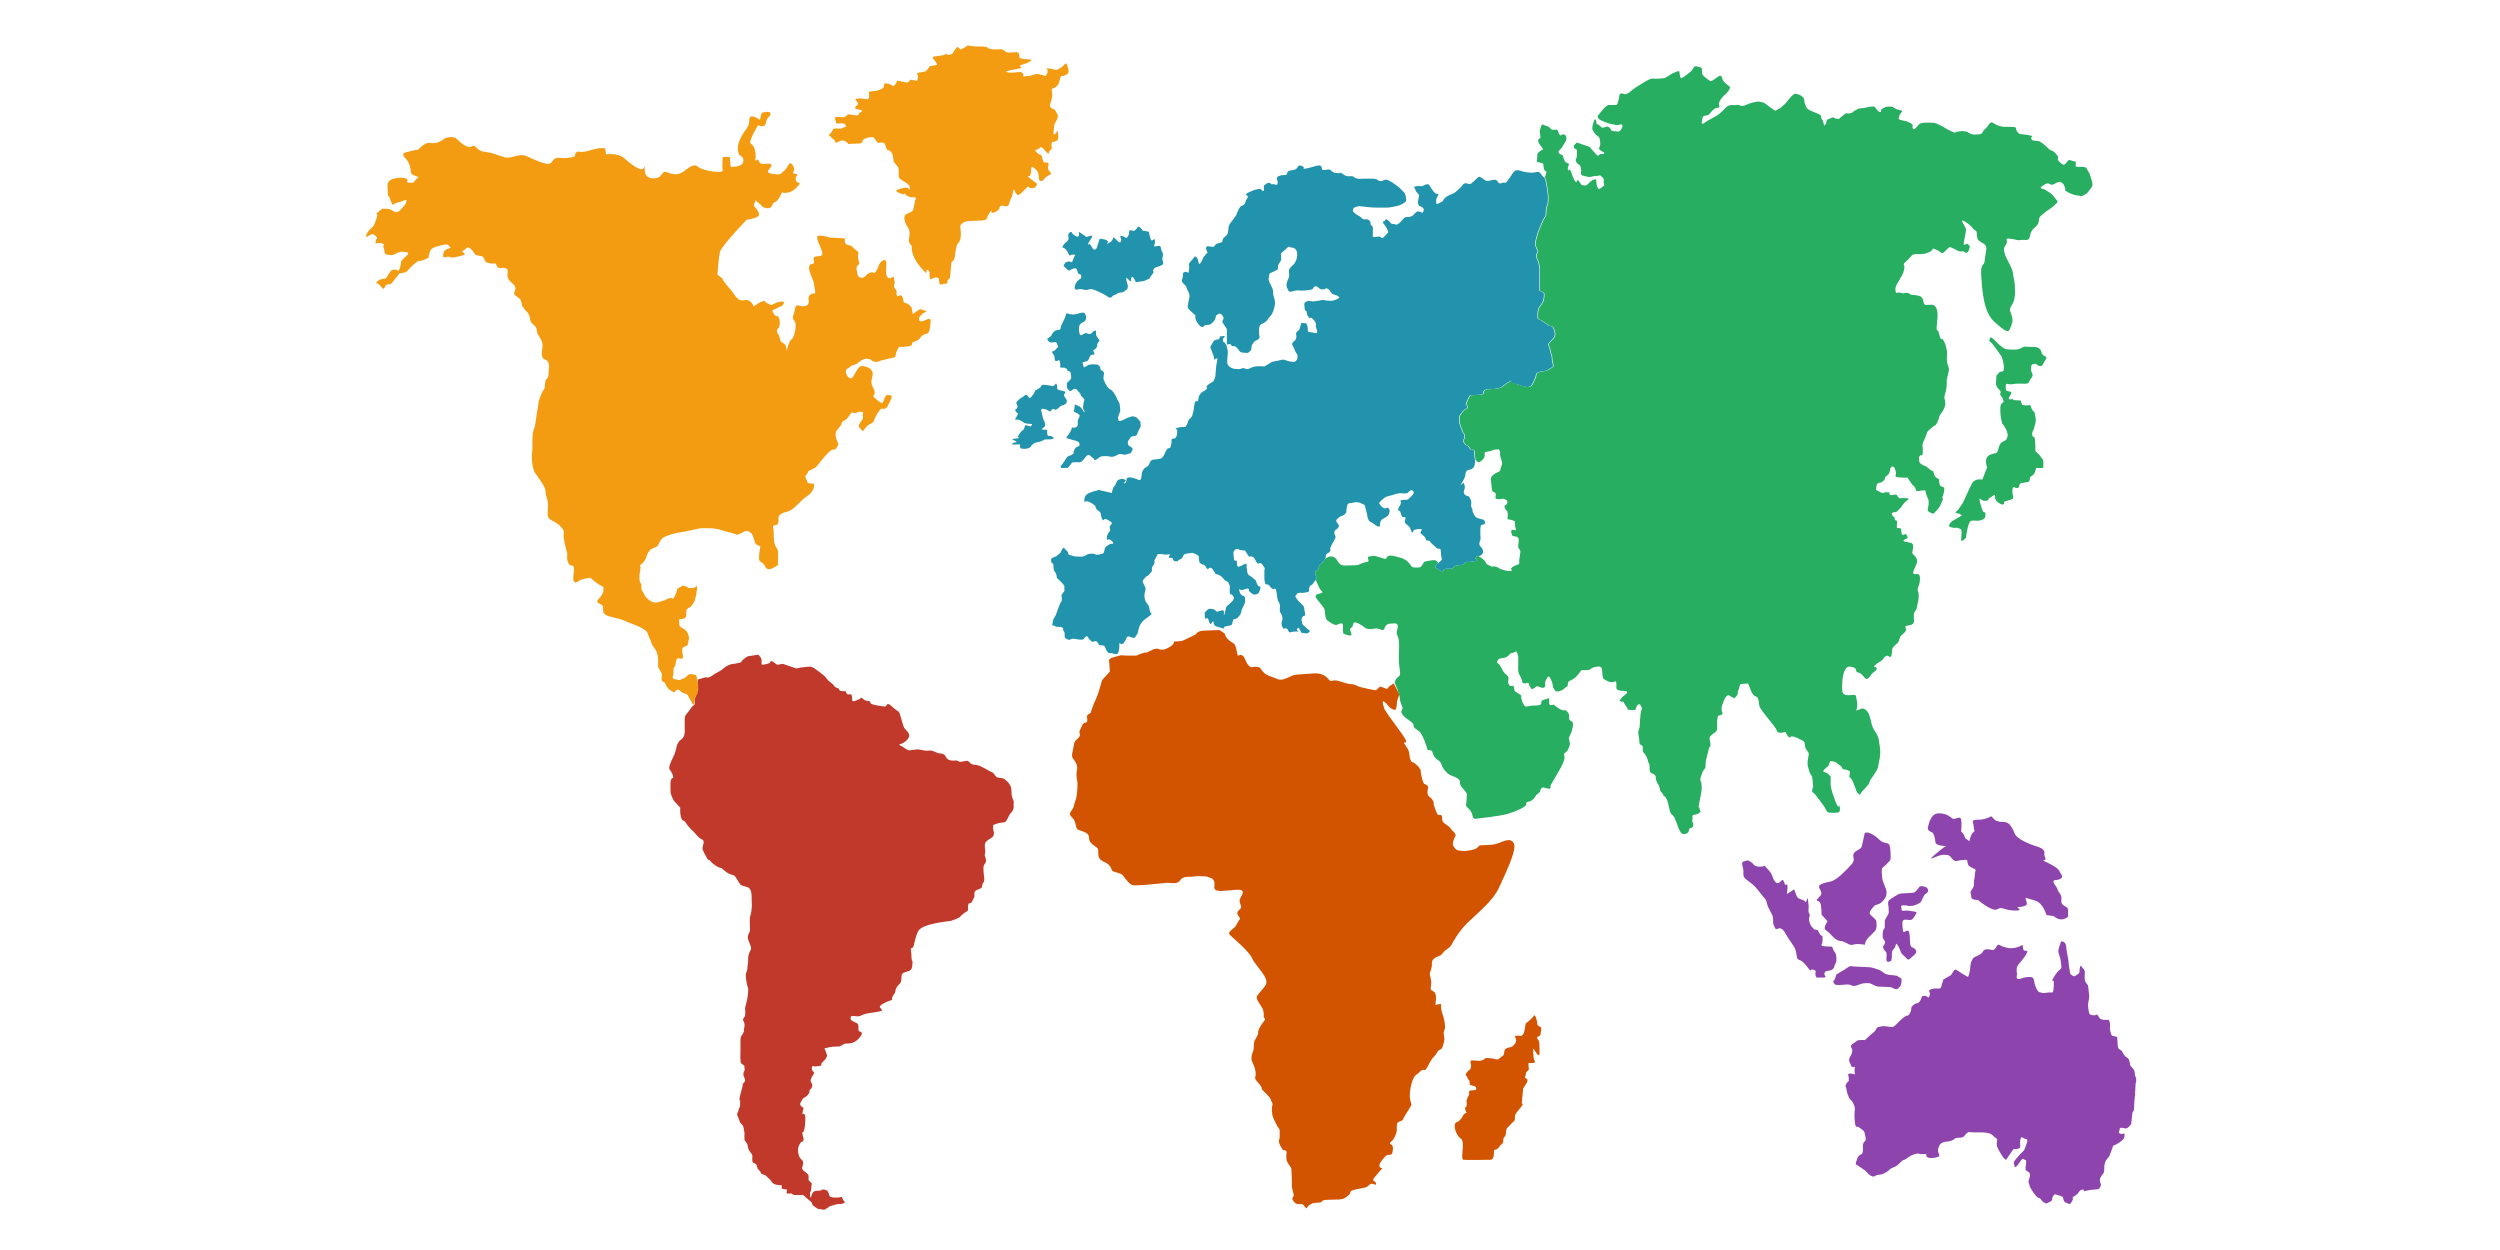 <?xml version="1.0" encoding="utf-8"?>
<!-- Generator: Adobe Illustrator 16.0.4, SVG Export Plug-In . SVG Version: 6.00 Build 0)  -->
<!DOCTYPE svg PUBLIC "-//W3C//DTD SVG 1.1//EN" "http://www.w3.org/Graphics/SVG/1.1/DTD/svg11.dtd">
<svg version="1.1" id="Layer_1" xmlns="http://www.w3.org/2000/svg" xmlns:xlink="http://www.w3.org/1999/xlink" x="0px" y="0px"
	 width="1000px" height="500px" viewBox="0 0 1000 500" enable-background="new 0 0 1000 500" xml:space="preserve">
<path id="Oceania_5_" fill="#8E44AD" d="M824.741,376.587c0,0,1.591-0.177,1.768,2.298c0.177,2.479,0.884,4.601,0.884,5.657
	s0.707,4.95,0.707,4.95s1.238,1.414,1.945,0.884s1.768-0.707,1.768-1.944c0-1.234,0.354-2.648,0.707-1.941
	c0.354,0.707,1.414,1.233,1.414,2.299c0,1.061-0.177,2.121,0,3.182c0.181,1.062,1.237,2.121,1.237,2.121s0.354,2.121,0.354,2.828
	c0,0.708,0.354,1.238,0,3.006c-0.354,1.771-0.354,1.944-0.181,3.535c0.181,1.591,0.354,2.298,1.062,2.477
	c0.707,0.179,0.707,0.179,1.415,0.179c0.707,0,0.884-0.707,1.414,0.177c0.526,0.885,0.707,1.415,1.94,1.592
	c1.237,0.18,2.298,0,2.298,0s0.53,0.886,0.53,1.944s-0.177,1.414,0.177,2.828c0.354,1.414,0.354,1.591,1.237,1.768
	c0.885,0.178,1.414,0.354,1.414,0.354s0.178,0.884,0.178,2.299c0,1.414,0.354,2.298,0.354,2.298l1.414,1.062
	c0,0,0.354,0.885,1.061,1.769s1.414,1.062,1.414,1.062s0.53,1.062,0.707,1.943s-0.354,0.354,0.707,1.591
	c1.061,1.237,1.237,1.594,1.237,2.651c0,1.059,0.884,1.769,0.526,3.182c-0.354,1.414-0.177,1.945-0.354,3.715
	c-0.178,1.77,0.177-0.354-0.178,2.649c-0.354,3.005-0.18,3.891-0.354,4.95c-0.177,1.061-0.53,0.177-0.707,2.121
	c-0.177,1.941-0.354,3.535-0.354,3.535s-1.237,1.768-2.121,1.768c-0.885,0-2.479-0.707-2.479,0.177c0,0.887-0.884,1.595,0.354,1.945
	c1.236,0.354,1.591-0.707,1.591,0.53c0,1.233-0.354,1.591-1.414,2.475c-1.061,0.884-1.062,0.707-2.299,1.414
	s-0.53-0.354-1.414,1.944c-0.884,2.299-0.707,2.299-1.414,3.183s-0.884,0.884-1.237,1.944c-0.353,1.06-0.354,1.414-0.354,2.647
	c0,1.237-0.354,1.771-0.354,1.771s-1.413,1.415-1.413,2.651c0,1.234,0.886,1.769,0.179,2.648c-0.706,0.88,0,0.884-1.592,1.062
	c-1.594,0.177-2.301,0.177-2.301,0.177l-2.475,0.529c0,0-0.354-1.062-1.237-0.529s-0.528,0.354-1.235,1.236
	c-0.706,0.884-0.886,0.885-1.77,1.411c-0.884,0.53,0,0.707-0.53,1.596c-0.526,0.884-0.707,1.768-1.769,1.233
	c-1.062-0.526-1.414-0.354-1.77-1.414c-0.354-1.062,0.178-1.234-1.593-1.769c-1.768-0.531-1.941-0.53-1.941-0.53
	s-0.529,0.354-0.886,1.237c-0.354,0.883,0.18,1.238-1.062,1.769c-1.239,0.531-1.238,1.062-2.478,0.181
	c-1.236-0.888-0.886-1.238-1.593-1.596c-0.707-0.354-0.528,0-1.235-0.707s-2.649-3.354-2.826-4.419
	c-0.179-1.061-0.707-1.061-0.179-2.475c0.528-1.415,0.528-2.477-0.354-3.006c-0.882-0.53-1.062-0.354-1.062-1.414
	c0-1.062,0.707-3.185-0.179-3.358c-0.885-0.177-0.885-0.884-1.592,0.181c-0.707,1.061-2.477,3.712-2.649,2.298
	c-0.178-1.414-0.707-1.237,0.354-2.479c1.062-1.234,1.062-1.414,1.942-2.298c0.886-0.885,1.593-1.238,1.943-2.476
	c0.354-1.237,1.593-3.358,0.354-3.535c-1.238-0.177-1.944-1.771-2.3,0.53c-0.354,2.298,0.707,2.824-0.885,3.354
	s-1.414-0.53-2.476,1.062c-1.062,1.592-2.299,3.355-2.299,3.355s-0.706,0-2.122-2.476c-1.413-2.479-1.592-2.651-1.592-4.065
	s0.529-1.591-0.354-2.121c-0.885-0.526-1.592-1.768-2.828-1.94c-1.236-0.18-1.062-0.354-3.006-0.354h-3.006
	c-1.942,0-1.942-0.531-3.005,0.53c-1.062,1.061-0.885,1.414-2.299,1.591c-1.413,0.177-1.77-0.177-2.478,0.53
	c-0.706,0.707-2.477,1.061-3.183,1.061c-0.707,0-2.299,0.354-2.828,1.591c-0.529,1.237-0.529,1.414-0.529,2.121
	s1.062,1.945,0.178,2.303c-0.884,0.354-1.942,0.526-2.65,0.526c-0.707,0-1.77,0-2.121-0.707c-0.354-0.707,0.53-0.884-1.062-0.884
	h-1.591c0,0-0.529-0.531-2.477,0.177c-1.943,0.707-2.122,1.237-3.357,1.944c-1.236,0.707-0.529-0.177-1.592,0.884
	c-1.062,1.062-1.592,1.591-2.298,1.944c-0.707,0.353-0.354,0.177-1.592,0.707c-1.236,0.528-0.529,0.707-2.122,1.591
	c-1.592,0.884-1.592,0.884-3.184,1.062c-1.591,0.18-1.413,1.237-3.005,0.354c-1.592-0.884-0.885-0.884-1.942-1.768
	c-1.062-0.888-2.122-1.414-3.007-2.121s-1.414-0.354-0.885-1.771c0.529-1.415,0.354-1.414,1.062-2.298
	c0.707-0.885,1.414,0,1.592-2.122c0.178-2.121-0.178-1.768,0.178-2.828c0.354-1.061,1.236-0.707,0.886-2.475
	c-0.354-1.771-0.354-2.298-1.062-2.829c-0.707-0.53-1.943-1.414-1.943-1.414s-1.062,0.707-1.235-1.591
	c-0.175-2.298-0.178-1.771-0.178-3.535s0.529-1.944-0.354-3.891c-0.884-1.943-1.413-1.594-1.942-2.827
	c-0.529-1.237-0.707-1.771-0.885-3.005c-0.178-1.237-0.706-1.062-0.178-2.122c0.529-1.062,1.062-1.237,1.062-1.237s0,0,0-1.237
	c0-1.233-0.884-1.768,0.707-1.768s2.121,0.707,1.77,0c-0.354-0.707,0-2.828,0-2.828s-1.062,0.884-1.592-0.53
	c-0.529-1.415-1.062-1.769-0.529-3.006c0.531-1.237,0.885-1.237,1.062-2.651c0.178-1.413-1.592-1.768,0.354-3.005
	c1.944-1.233,1.062-1.233,3.005-1.414c1.944-0.177,1.236,0.53,2.478-0.708c1.235-1.233,1.77-1.591,2.828-2.475
	c1.061-0.884,0.707-1.944,2.298-2.121c1.592-0.177,0.354-0.354,2.477-0.177c2.122,0.177,2.65,0.707,3.713-0.354
	c1.062-1.061,2.828-2.828,3.891-3.536c1.062-0.707,1.235,0.182,2.12-1.591c0.886-1.768-0.178-1.768,1.237-3.005
	c1.414-1.237,1.591-0.177,2.649-1.591c1.062-1.414,0.179-2.121,1.77-2.121s1.591,1.591,2.121-0.177
	c0.529-1.771-1.237-1.771,0.707-2.479c1.943-0.708,3.535,0.354,3.89-0.884c0.354-1.238,0.886-3.005,0.886-3.005
	s2.12-1.237,2.827-1.591c0.706-0.354,1.413-2.829,2.3-2.299c0.885,0.527,2.477,1.592,2.477,1.592l2.121,1.235
	c0,0,0.177,0.528,0.707-1.593c0.528-2.122,0.177-3.183,0.884-4.771s1.062-1.414,2.478-2.121c1.412-0.707,1.77-1.062,2.119-1.771
	c0.354-0.707,1.414-0.884,2.479-0.707c1.061,0.181,1.591,0.707,2.475-0.526c0.884-1.238,0.707-1.593,1.591-1.238
	c0.886,0.354,0.354,0.354,1.594,0.707c1.235,0.354,2.477,0.885,4.947,0.354c2.479-0.528,2.651-1.77,2.828-0.354
	c0.178,1.415,0.178,1.592,1.062,1.592c0.885,0,0.885,0.177,0.354,1.237c-0.529,1.06-0.177,0.354-1.592,2.298
	c-1.414,1.944-2.121,2.121-2.298,3.535c-0.178,1.415,0.177,2.299,0.177,2.299s-0.707,1.944,0.53,1.944
	c1.234,0,1.414-0.53,3.006-0.707c1.591-0.178,3.005-0.354,3.182,1.233c0.18,1.595,1.237,4.6,2.299,4.772
	c1.062,0.176,1.062,0.53,2.828,0.177c1.771-0.354,2.479,0.531,2.651-1.061c0.177-1.592,0.177-1.944,0.177-3.186
	c0-1.234-1.768,0.707,0.53-2.827s2.828-1.234,2.298-5.128c-0.529-3.889-1.591-3.532-0.707-6.011
	C824.564,376.41,824.211,376.41,824.741,376.587z"/>
<path id="Oceania_4_" fill="#8E44AD" d="M733.125,392.375C734,393.75,733.5,394,735.5,394s3.25-0.375,4.375-0.125
	s0.625,0.625,1.875,0.5s2.375-0.875,3.375-1s2.25-0.25,3,0s1.875,1.125,3.25,1.25s4.5,0.125,5,0.25s2.125,1.375,2.875,0.5
	s1-0.625,1.25-2s0.25-2.125-0.625-2.375s-0.25-0.75-2.375-0.875s-2.75-0.375-3.375-0.625s-1.625-1.25-2.375-1.5
	s-2.875-1.125-4.25-1.125s-4.125-0.25-5.5-0.25s-1.625-0.625-3.125,0.5s-2.75,1.625-3.625,2.25s-0.625,0.125-1,1.375
	S733.5,392.625,733.125,392.375z"/>
<path id="Oceania_3_" fill="#8E44AD" d="M756.5,384.25c0.5-1.75,0.125-1.5,0.25-3s0.5-1.125,1.125-2.125s0.25-2.625,1.375-0.75
	s0.75,2.625,2.125,3.75s1.625,2.375,2.75,1.25s3.25-2.25,2-3.625s-2,0-2.125-3.25s-0.25-4.375-1.125-4.25s-1.625,1.375-1.75-0.375
	s-0.625-3.875,0.75-4s2.75,0.75,3.625-0.875s1.875-2.125,0.25-2.375s-2.875-0.5-3.75-0.375s-1.5,0.125-1.375-0.625
	s-0.875-1.5,0.875-1.5s1.375,0.375,3,0.25s3.25-1,3.75-1.5s1.125-2.75,1.875-3.25s1.25-0.875,1.125-1.5s-0.375-1.125-1.125-1.375
	s-2-0.5-2.375,0s-1.25,1.875-2.125,2.25s-5.125,0.125-6.125,0.625s-1.875,1.125-2.5,1.5s-2,1-1.75,2.5s0.25,2.75,0.25,3.375
	s-1.25,2.375-1.5,3s0.125,2.5-0.25,3.375s-0.625,0.375-0.625,1.625s-0.25,1.5,0.125,2.375s1,0.875,0.625,2.125s-1,0.5-0.5,1.875
	s1.125,0.875,1.25,2.125s-0.25,1.75,0,2.75S756.625,384.375,756.5,384.25z"/>
<path id="Oceania_2_" fill="#8E44AD" d="M722.388,360.854l0.707-1.768c0,0,0.177,1.945,0.354,3.006
	c0.177,1.062-0.354,2.479,0.177,3.186s0.177,1.061,0,2.117c-0.177,1.062,0.707,2.828,0.707,2.828l1.293,1.527L727,372
	c0,0,0.625,0.875,0.875,1.5s1.125,1,1.125,1v2.25c0,0.875-1,1.375,0.125,1.625s2.5,0.25,3.25,0.25s0.5,0.375,1,1.375
	s1,1.125,1.125,2.5s0.125,2.375-0.375,3s-0.125,1.125-0.75,1.875s-1.625,0.875-2.375,1s-1,0.125-1.25,1s1.625,1.75-0.75,1.625
	s-2.25,0.5-2.75-0.75s0.875-1.75-0.875-2.375s-0.25,1.875-2.875-1.625s-3.5-1.125-3.875-4.25s-1.5-3.875-3-6.25
	s-2.125-4-3.375-4.375s-1.75,1.125-2.375-0.5s-0.625-0.75-0.625-2.625s-0.125-1.75-1-3.5s-1-1.625-1.5-3.5s-0.25-1-2.5-3.875
	s-2.5-3.125-4.5-4.625s-2.5-1.75-2.375-3.75s-1.25-4,0-4.375s1.5-0.75,2.75,0s1.375,1.625,2.375,1.875s1.625,0.125,2.375,0.125
	s0.5-1,1.75,0.5s1.5,1.5,2.125,2.875s0.625,1.875,1.25,2.625s1.125,0.75,1.75,0.375s1.25-1.5,1.625-0.75s0.375,1.125,0.625,1.625
	s1-1.125,1,1s-0.75,3.125,0.375,2.375l2.25-1.5c0,0-0.125-0.375,0.375,0.875s0.625,2.375,1.75,2.875s1.5,0.5,1.5,0.5
	L722.388,360.854z"/>
<path id="Oceania_1_" fill="#8E44AD" d="M746,377.875c0,0-0.25-1.25,1.875-3.375s2.75-2.25,2.75-4.375s-0.125-2-1.125-3
	s-2.375-1.625-1.125-3.125s1.125-1.875,2.75-2.25s3.25-2.75,3.375-3.625s0.25-1.375-0.125-2.5s-1.375-3.125-1.5-4.5
	s-0.25-2.375-0.125-3.375s1-1,2.125-2.375s1.375-0.75,1.375-2.75s-0.125-4.5-0.75-5s-0.875-0.25-2.25-0.75s-2-1.75-3.875-2.875
	s-3.125-1.25-3.5-0.625s0.375-1.5-0.375,1.625s-0.625,3.875-1.5,4.5s-2.25,1-2.625,2.25s1,2.125-1,4.25s-5.625,6.125-8.25,6.625
	s-4.5,1.125-4.5,2s1.125,2,0.875,3s-2,2-1.75,2.5s0.875,0,1.375,1.125s0.5,4.625,0.5,4.625L731,368.5c0,0-1.75,2.625-0.875,3.375
	s1.25,0.875,2.25,2s2.25,2.375,3.75,2.5s2.375,0.875,3.5,1.375s1.5,0,2.875-0.125S746.375,378,746,377.875z"/>
<path id="Oceania" fill="#8E44AD" d="M787.75,336.5c0,0,0.5-2.75,1.5-3.5s0.25-1,0.25-2.25s-1-2.5,0.25-2.75s1.5,0,3.25-0.25
	s3.5-1.25,3.5-1.25l1.5,1.5c0,0,0.75,0.75,3,0.75s3,1,4,2.75s0.5,2.5,3.25,4.25s5.5,2.5,7,3s2.75,1.25,2.5,2.75s1.5,2.25-0.5,2.75
	c0,0,5.724,2.462,6.431,4.053s1.944,2.298,0.53,3.186c-1.414,0.885-3.005,0.177-2.828,1.234c0.178,1.062,1.237,1.771,1.591,3.009
	c0.354,1.233,1.595,1.94,1.595,3.354s-0.354,2.299,1.061,3.184c1.415,0.887,1.591,0.887,1.591,1.943v2.478
	c0,0-1.061,1.062-2.828,1.062c-1.767,0-2.647-1.414-3.354-1.414s-2.479-0.354-2.479-0.354s-1.234-4.949-4.771-5.835
	c-3.536-0.887-3.535-1.413-3.535-0.706c0,0.706,1.237,2.299-0.177,2.826c-1.415,0.529-2.122,0.529-3.006,0.529
	s3.006,1.591-1.414,1.414c-4.419-0.177-4.772-1.768-6.718-0.53c-1.944,1.237-7.777-3.713-7.777-3.713s-2.652,0.18-2.652-1.233
	c0-1.414-0.707-1.595,0.18-2.828c0.885-1.237,0.885-1.414,0.885-2.828c0-1.415,0.354-1.771,0.354-3.187
	c0-1.41,0.885-1.94-0.354-2.475c-1.238-0.531-2.298-0.884-2.479-2.121c-0.177-1.237-0.177-1.414-1.061-1.414s0,0.177-1.414,0.177
	s-2.475,1.062-3.713-0.526c-1.237-1.593-1.414-1.593-3.712-1.593s-7.248,3.356-3.358,0c3.891-3.357,4.598-3.534,4.598-3.534
	s-4.063,0-4.24-1.414c-0.179-1.414-0.53-3.713-1.415-4.066c-0.884-0.354-1.944-0.884-1.591-2.121
	c0.353-1.233,1.061-5.654,4.597-5.479c3.535,0.177,4.242,1.591,5.303,2.121c1.062,0.526,3.006-1.414,3.359,0.354
	c0.353,1.771,0,4.772,0,4.772s1.234,0.884,1.591,2.648L787.75,336.5z"/>
<path id="SouthAmerica" fill="#C0392B" d="M405.5,320.75c-0.25,1.25,0.5,2.75-1,4.25s-1.5,4-3.25,4s-4,1-4,1v1.75
	c0,0,1,2.25-0.5,3.25s-2.5,1.5-2.75,2.5s0.125,3,0.125,3l-0.25,1.75c0,0,1,2,0.25,3s-0.75,1.125-0.75,2.75s0.75,4.25,0,5
	s-0.25,2-1.125,2.375s-2,0.625-2.375,1.375s0.25,1.625-0.375,2.5s-0.5,1.625-1.125,1.875s-0.875-0.125-1.125,1s0.375,2-0.625,2.5
	s-2.25,1.625-2.625,2.125s-3.25,1.5-3.75,1.625s-11.5,1-13,4.125s-1.5,5.875-2.125,6.5s-0.875-0.25-0.75,1.125s0.25,1.875,0.25,3.25
	s0.5,0.5,0.375,1.75s0,2.75-1.375,3.25s-2.875,0.625-3,1.875s0,1.625-0.25,2.375s-0.5,0.875-1,1.375s-0.875,1.125-1.125,1.875
	s0.125,0.75-0.5,1.625s-0.625,0.75-0.875,1.5s0.5,0.875-0.875,1.25s-4.625,1.875-4,2.75s1.5,1.125,0,1.5s-1.25,0.25-2.75,0.5
	s-1.25,0.125-2.875,0.5s-1.875,0.875-2.875,1s-1.5-0.125-2.125-0.125s-1.125,0-1.125,0.625s-0.125,0.75,0.5,1.25s2.375,1,2.5,1.5
	s0.125,0.875,0.125,1.75s0.125,1,0.625,1.125s0.625,0.25,0.75,0.75s-1.25,2.25-2,2.75s-1.375,1.125-3.125,1.25s-1.375-0.125-2.5,0.5
	s-1.125,0.75-2.375,0.75s-1.625,0-2.875,0.25s-2.125,0.5-2.125,0.5s0.5,0.75,0.625,1.5s0.75,0.875,0.25,2s-1.375,1.625-1.75,2.125
	s-0.375,0.25-0.375,1.25l-2.625,0.375c0,0-0.875-0.75-1.125,0.375s1,2.125,1,2.125s-1.75,2.625-1.5,3.25s0.875,1.625,0.625,2.125
	s-0.125,0.75-0.75,1.25s-0.125,1-0.5,1.5s-0.75,1.25-1.625,1.625s-1.125,1-1.125,1L320.25,441c0,0-0.5,0.625,0.125,1.375
	s1.25,0.25,0.875,1.625s-0.25,1.75-0.25,1.75s1.25-1.375,1.125,2.375s-0.75,4.625-0.75,4.625s-0.625-0.125-0.375,1
	s0.75,2.125,0.125,2.75s-0.5-0.375-1.5,1.625s0,4.75,0.625,5.375s1.125,0.75,1,2s-0.75,1.375-0.25,2.25s2.125,1.5,2.375,2.375
	s-0.25,1.5,0.25,2.125s1.125,1.125,1.125,1.125s-0.25,1-0.25,2.125s-0.5,1-0.5,2s0,2.25,0.5,1s0.375-1.25,0.875-1.75
	s2.125-0.5,2.625-0.5s1-0.75,1.875-0.375s1,0,1.5,1.25s0.25,1.5,1.25,1.75S334.5,479,335.5,479s1.25-0.75,1.5,0.375s1.75,1.5,0.25,2
	s-1.75,0-3.25,0.5s-1.5,0.5-2,0.625s-0.5,0.5-1.375,0.875s-0.375,0.75-2,0.375s-1,0.125-2.125-0.625s-1.625-1.125-1.625-1.625
	s-0.75-1-0.75-1l-2.875-2.5h-1.375h-2c-0.75,0-1.25-0.625-1.25-0.625l-1.75,0.062c0,0-0.438-0.438-0.188-1
	c0.25-0.562,0.25-0.562-0.062-0.625c-0.312-0.063-1.188-0.125-1.75-0.312s0-1-0.125-1.25s-1.312-0.25-1.938-0.312
	c-0.626-0.062-1.5-0.375-2-1s-0.375-0.812-1.438-1.688s-0.75-1-1.688-1.312c-0.938-0.312-1.25-0.25-1.438-1s-0.938-0.875-1.25-1.625
	s0-1.25-0.875-1.812s-1.062-0.125-1.188-1.312c-0.126-1.188,0.188-1.75-0.125-2.375s-0.125-0.125-0.625-0.875
	s-0.75-0.875-0.938-1.75s-0.188-1.312-0.5-1.875c-0.312-0.563-0.875-0.812-0.938-1.438s-0.062-0.875-0.062-1.438
	c0-0.562,0.188-1-0.125-2.25s-0.125-1.562-0.75-2.312s-0.688-0.25-1.188-1.875s-1.062-1.875-0.75-2.688
	c0.312-0.812,0.5-0.938,0.562-1.562s0.438-0.5,0.5-1.375s0.062-0.625,0.062-1.812c0-1.188-0.75,0.312,0.125-2.938
	s0.875-3.125,0.938-3.875s1.25-0.875,0.812-2.188c-0.438-1.312-0.688-1.312-0.562-2.188s0.625-1.25,0.5-1.688
	c-0.125-0.438,0.062-0.25-0.125-0.75s0.5-0.25-0.312-0.875s-1.062-0.5-1.188-1.438s-0.125-1.688-0.062-5.375s-0.188-3.938,0.438-5
	s0.938-1.188,0.938-2.062c0-0.875,0.5-2,0.125-3.062s-0.688-1.188-0.312-1.812c0.376-0.62,0.688-0.625,0.688-1.375
	s0,0.312,0.062-1.312s-0.438-0.438,0.188-2.562c0.626-2.125,0.875-4.25,0.938-5.312s0.125-1.375-0.188-2s-0.75-3.625-0.75-4.625
	s0.188-0.75,0.438-1.75s0.312-1.188,0.25-1.5s0-0.625,0.188-1.438c0.188-0.813-0.188-2.5,0.5-4.25s0.875-1.062,0.688-2.312
	s-1.625-3.25-1.188-4.625s0.875-1.125,0.812-2.938c-0.063-1.813-0.25-4.25,0.188-5.25s0.688-4.438,0.5-5.25
	c-0.188-0.812,0.562-5.188-1.688-5.938s-2.25-0.5-2.875-1.125s-1.875-3.375-2.625-3.625s-1.875-0.5-2.75-1.125
	s-2.125-1.75-2.125-1.75s-0.875-0.125-1.75-0.625s-2.25-1.5-2.75-2.25s-0.75,0-1.25-1s-2-3.25-1.875-4.25s1.125-2.875-0.25-3.375
	s-2.75-2.625-3.375-3.125S274.75,330,274.25,329s-1.375-0.25-1.875-2.25s-0.25-3.625-0.25-3.625s-2-2.25-2.5-2.75
	s-1.375-3.125-1.375-3.125s-0.25-4,0.125-5.25s1.375-0.125,0.625-2.25s-1.75-1.625-1.125-3.625s1.25-2.75,2-4.625
	s0.625-4.375,2.5-5.625s1.5-3.75,1.5-4.5v-3.125c0-1-0.125-1.75,1-3s1.75-2.375,1.75-2.375l1.25-1.125v-2l0.75-2.25
	c0,0,0.5-1.125,0.625-1.625s-0.25-2.5-0.25-2.5l0.25-1.625l3.125-0.875c0,0,0.375,0.375,1.375,0s2-1.25,2-1.25l2.25-1.25
	c0,0,1.5-1,2-1.5s2.25-1.125,2.25-1.125s0.875-0.25,1.5-0.25s2.75-0.625,2.75-0.625s0.125-0.625,0.875-1.125s1.25-1.125,1.875-1.25
	s4-0.625,4-0.625s1.25,0.875,1.375,2.125s-0.375,2,0.625,1.875s2-0.375,2.5-0.625s0.25-1.375,1.5-0.5s1.375,1.125,1.875,1.125
	S313,265.5,313,265.5l5.5,1.875l1.875-0.375c0.625-0.125,3.75-0.375,3.75-0.375S325.5,267,326,267.5s3.625,2.375,4.625,3.875
	s2.5,2,2.75,2.625s1.25,1.25,1.75,1.25s0.5,1,1.125,1.125s2,0.125,2,0.125s0.125,0.5,0.625,1.125s1.625-0.625,1.875,0.75
	s-0.125,2.125,0.625,2.125s1.5-0.5,1.5-0.5l1.25-0.5c0,0,0-1,1,0s1.75,0.75,2.625,1s-0.375,0.875,1.75,1.375s4.125,0.75,4.625,0.75
	s0.5-2,2.25-0.375s3,2.375,3,2.375s0.25-0.25,1,2.375s0.875,3.375,1.375,4.25s3.125,2.25,1.25,4.5s-4.25,1.875-3,2.375
	s2.75,2,3.625,2s2.75-0.375,3.375-0.375s2.375,0.375,3.125,0.5s1.625-0.125,2.375,0s1.625,0.5,2.375,0.875s1.625,0.125,2.375,0.5
	s0.75,0.5,1.25,1.375s1.5,1.25,2.625,1.25s1.5-0.25,2.25,0.25s1.75,0,2.375,0s1.125-0.625,2,0.375s1,0.875,2.875,1.125
	s5.25,2.625,6.125,2.875s1.375,1.875,2.25,2.125s2.25,0,3.25,1s2,1.75,2.25,3.5s0,2.25,0.375,3.375S405.75,321.25,405.5,320.75z"/>
<path id="Africa_1_" fill="#D35400" d="M550.375,276.125c-0.625,0-6.375-1.25-6.875-1.5s-1.875-1-3.125-1s-3.375-0.75-4.125-1
	s-2.25-0.75-3.625-0.25s-1.375-3.375-7.375-3s-7.5,0.5-8.375,0.875s-3.125,1.625-4.5,1.625s-1.5-0.375-3.625-1.125s-2.5-1-3.5-2
	s-0.75-1.75-2.375-2s-2.375,0.625-3.25-0.375s-1-1.375-1.375-2.125s-0.625-2.125-1.875-2.25s-1.125,1.125-1.5-0.75
	s-0.75-3.375-1.25-3.75s-1.375-0.75-2.5-1.875s-1.25-2.25-1.25-2.25L487.75,252c0,0-5.5,0.25-6.125,0.25s-1.75,0.125-2.5,0.625
	s-0.375,0.75-1.75,1.375s-3.625,1.75-4.25,2s-3.5,0.375-3.5,0.375s0,1-1.125,1.75s-2.625,1.625-3.875,1.5s-1.395-0.568-2.375-0.375
	c-1.848,0.365-3.059,1.582-3.75,1.5c-0.633-0.075-1.75,0.375-2.875,0.75s0.125,0.5-2.25,0.5s-3.625,0-4.375-0.125
	s-1.375,0.25-2,0.375s-1.5,0.25-1.268,0.42c-1.414,0-2.122,1.061-2.122,1.061l0.354,4.6l-3.182,3.536c0,0-0.707,2.825-1.414,4.946
	s-1.771,4.242-1.771,4.242l-1.414,3.889c0,0-1.562,0.811-1.437,1.436s0.375,1.875-0.125,2.25s-1.125,0-1.75,1.25
	S431.75,292.5,431.75,293s0.625,1-0.25,2s-1.75,1.125-2,3.25s-1.25,4-0.25,5.25s1.625,2.25,1.625,3.625s-0.375,1.25-0.25,3.25
	s0.375,1.875,0.375,3.25s-0.125,3.25-0.375,4.875s-0.75,2.125-1.125,4s-2.625,2.625-0.875,4.25s1.5,3.125,2,4.5s5,1,5,3.875
	s3.375,3.25,3.625,4.75s-0.625,3.625,2.375,4.875s2.75,3.125,3.375,3.625s3.375,0.875,4,1.625s1.5,2,2.125,2.625
	s1.25,1.625,3.375,1.5s2.375,0,5.75-0.375s5.75-0.5,6.625-0.625s2.75,0.5,4.125-0.125s1.125-1.75,2.875-2.125s2.375,0,3.5-0.25
	s5.5-0.25,6.125,0.25s1.375,0,2.125,1.625s-1.5,4.125,3.25,3.875s7.5-1,8.125,0.125s-1.5,2.75-1.125,4.25s0.875,1.875,0.375,2.625
	s-1.625,1.125-1.25,2.25s1.375,1.625,0.875,2.125s-1.125,2-1.75,2.875s-3.25,2.125-2.25,3.25s7.625,6.375,9,9.5
	S508,391.25,506.25,394s-4,4.125-3.5,5.5s2.375,3.75,2.5,4.5s0.375,1.5,0.25,2.5s1,0.625,0.25,1.75s-1.25,1.625-1.5,2.125
	s-1,1.5-1,2.625s-0.625,1.75-1,2.5s-0.5,0.75-0.625,1.625s0,0.5-0.125,2s-0.5,1.75-0.75,2.75s-0.125,2.25-0.125,2.25
	s1.25,2.75,1.375,3.375s0.375,1.625,0.25,2.625s-0.625,1,0.5,2.375s1.75,1.875,1.875,2.625s0.5,1,0.5,1s3.25,3.125,3.25,3.75
	s0.75,1.125,0.625,2s-0.25,0.75-0.25,1.875s0.125,1.625,0.25,2.5s1.625,3.5,1.875,4.125s1,1,1,2v2.375
	c0,1.25-0.625,1.125-0.125,2.625s1.125,2,1.375,2.5s1.5-0.125,1.5,1s-0.25,1.625,0,3s1.25,2.25,1.625,3s0.375,0.875,0.375,2.25
	s0.125,1.375,0.125,2.625v2.75c0,1,0.75,3,0.75,3.625s-1.125,1-0.25,2.125s1,1.25,1.875,1.375s2-0.25,2.5,0.625s1,1.125,1,1.125
	s0.5-1,1.125-1.375s1.375-0.875,2.375-0.875s1.625,0,2.5-0.375s-0.75-0.875,4.125-0.875s4.75-0.375,6.5-1.625s-0.375-1.75,3.125-2.5
	s4-0.625,4.75-1.25s0.875-1,1.625-1s2,1,1.625-0.25s-2-0.5-0.5-2.375S553,467.25,553,467.25s-1,0.125-1.25-0.875
	s2.125-3.75,2.875-4.25s2.125,0.375,2.375-1.25s0.25-2.25-0.125-2.75s-1.625-0.375-0.25-1.625s2.125-3.75,2.125-4.5
	s-0.375-2.75,0.75-3.25s1.5-0.375,1.875-1.375s2.75-4.375,3.125-5.25s-1.125-1.75-0.375-6.375s2.125-5.875,2.625-6
	s1.125-1.375,2.25-1.75s0.625,0.875,1.75-0.875s0.5-1.125,1.25-2.25s0.5-1.125,1.625-2.25s1.25-1.875,1.75-2.375s1.25-0.5,1.5-1.125
	s1-2.875,0.875-3.875s-0.375-1.625-0.25-2.375s0.625-1.25,0.5-2.25s0-1.125-0.25-2.125s-0.375-1.75-0.375-1.75
	s-1.375-3.625-0.875-4.625S574.125,402,574.125,402s0.875-4.5-0.5-5.25s-1.375-1.125-1.375-1.125s0.25-2,0.25-2.875
	s-0.875-3.375-0.5-3.875s0.75-2.125,0.75-2.875s-0.25-1.75,1.125-2.75s2-0.5,3-1.75s1.5-1.625,2-1.875s1.5-1.25,1.75-1.75
	s2.625-5.125,6.5-8.875s10.125-8.75,12.375-13.75s7.5-15.375,6-18s-4.75-0.25-7.25,0.375s-6,0.25-6.5,0.625s-0.375,0.625-1.5,1.25
	s-4.125,0.875-4.125,0.875s-3.375,0.125-4-0.875s-1.375-1.125-0.75-3.25s1.25-1.875,0.625-2.875s-0.75-0.5-1.75-2
	s-3.375-2-3.375-3.5S576.75,326,576.125,326s-0.875,0.25-1.375-0.75s-0.625-1.625-1.125-3S574,321.625,573,320s-2-1.125-2-3.125
	s0.75-1.875-0.25-2.75s-1.125-0.125-1.625-1.625s-0.875-3.75-0.875-4.375s-0.25-0.125-0.5-0.875S565.5,305,565.5,305
	s-0.875,0.125-1.25-1s-0.25,0-0.5-2.25s-1.125-2.75-2-4.25s3,1.5-1.375-4.5s-6.875-9.375-6.75-9.875c0,0-1.125-3.25,0-2.5
	s1.875,2.125,2.625,2.625s1.375,0.75,1.875,0.625s0.625-2,0.625-2.75s1-3.375,1-3.375l-2.25-4.375l-2,1.25
	c0,0-0.25,0.875-0.75,0.875s-1.5-0.5-1.5-0.5l-1.25-0.375L550.375,276.125z"/>
<path id="Africa" fill="#D35400" d="M614.75,415c0.25,1,1,0.75,1,3s0.5,5.5-1,3.5s-1.5-2.75-1.5-1.5s0.25,3.5,0.25,3.5
	s1.23,1.701-0.36,1.701c-1.59,0-1.768-0.177-1.768,0.53c0,0.703,0.177,2.117,0.177,2.117l-1.061,1.062l-0.53,2.298
	c0,0,1.768,0.177,0.707,1.944c-1.062,1.769-1.415,2.299-1.415,2.299s0.178-1.592-0.176,1.944c-0.354,3.531-0.354,4.062-0.354,4.062
	s1.062-0.354-0.354,1.414c-1.415,1.771-1.945,2.299-2.299,3.183c-0.354,0.888,0.354,1.771-0.707,2.651
	c-1.062,0.883-1.595,1.591-1.595,1.591l-1.061,1.062c0,0-0.354,1.415-0.354,2.122s-0.527,1.233-0.527,1.233s-0.53,0.53-0.53,1.237
	s0.177,1.062-0.707,1.768c-0.884,0.707-0.53,0.888-1.592,1.771c-1.062,0.884-1.414-0.354-1.414,1.591s-0.53,2.829-1.414,2.829
	s-9.369,0.177-10.783,0s0.884-7.248-1.061-8.485c-1.945-1.233-3.186-5.479-1.944-6.36c1.238-0.888,0.53,0,1.414-0.888
	c0.884-0.884,0.884-0.884,1.414-1.94c0.53-1.062,1.414-1.062,1.414-1.062s-1.062-2.299-0.354-2.299c0.706,0,0.354-2.651,0.354-2.651
	s0.354-1.233,0.884-2.117c0.53-0.888-0.53-1.771,0.884-1.944s2.121,0.177,2.121-0.707s-0.884-1.061-1.591-1.237
	c-0.707-0.178-1.061,0-1.061-1.234c0-1.237-0.53-0.707-0.888-1.944c-0.354-1.237-1.414-0.53-0.177-2.121s1.237-0.53,1.591-2.121
	c0.354-1.591-1.061-2.649,0.707-2.649c1.771,0,2.299,0.527,4.066-0.18c1.767-0.707-0.179-0.884,2.647-0.707
	c2.828,0.18,3.008,1.062,4.066,0c1.061-1.061,1.591-0.707,1.768-1.94c0.181-1.237,0-1.593,1.237-2.121
	c1.237-0.53,1.237,0,2.121-0.707s1.591-1.592,1.414-2.651c-0.177-1.062-1.062-1.592,0.53-1.592c1.591,0,1.413,0.53,2.12-0.354
	c0.707-0.886,0.528-0.886,0.886-2.477c0.354-1.591,0-1.943,0.884-2.475s2.475-2.303,2.475-2.303s0.53-1.591,1.237,0.889
	c0.707,2.475,0,2.121,0.884,2.827c0.884,0.707,1.062,0.178,1.062,1.062s-0.354,2.651-0.354,2.651L614.75,415z"/>
<path id="Asia_1_" fill="#27AE60" d="M617.952,71.044c0.707,0.442,1.414,7.159,1.414,7.159s0.177,3.359-0.354,4.066
	c-0.527,0.707-0.526,3.889-0.526,3.889l-1.237,2.122l-1.945,4.773c0,0-1.234,3.889-1.061,4.773c0.177,0.884,1.061,2.828,1.061,2.828
	s-1.061,1.591-0.527,2.475c0.528,0.884,1.234,3.182,1.234,4.419v4.773v4.066c0,0,1.771,0.354,1.771,1.237s0,2.298-0.707,3.536
	c-0.708,1.237-1.593,1.768-1.771,3.358c-0.177,1.591,0,3.005,0,3.005l1.414,0.707l3.186,2.122c0,0,1.592,0,1.769,1.237
	c0.177,1.237,0.884,1.768,0.177,3.182s-2.475,2.298-2.298,3.182c0.177,0.884,0.53,1.238,0.707,2.475
	c0.177,1.237,0.707,1.414,0.707,3.182s1.062,2.828,0,3.358c-1.062,0.531-1.237,0.884-2.121,1.238s-4.062,0.354-4.243,1.591
	c-0.177,1.237-0.354,1.591-1.061,3.005c-0.707,1.414-0.884,1.768-1.77,1.944s-1.235,0-2.119-0.177
	c-0.888-0.177-2.479-0.884-2.479-0.884l-1.414-0.177l-1.235-1.238c0,0-0.705,0.531-1.412,0.884
	c-0.707,0.353-2.302,1.768-2.302,1.768s-2.475,0.707-3.183,0.707c-0.707,0-0.707-0.177-1.414,0c-0.707,0.177-1.944,0-2.475,0.707
	c-0.53,0.708,0.707,1.415-1.944,1.591c-2.652,0.177-2.652,0.177-3.359,0.177s-1.94,3.712-1.94,3.712s1.414,1.237,0.354,1.591
	c-1.06,0.354-1.768,1.414-2.298,2.122c-0.53,0.707-0.884,1.237-0.707,2.121c0.179,0.884,0,1.414,0.354,2.475
	c0.354,1.061,1.233,3.182,1.233,3.182s0.707,0.354,0.53,1.415s-0.707,1.591-0.177,2.475c0.53,0.884,1.591,1.237,1.591,1.237
	l1.062,1.415c0,0,1.414-0.354,1.414,0.884c0,1.237,0.178,1.768,0.354,3.182c0,0,1.021,1.398,1.729,0.868
	c0.704-0.53,1.94-1.414,1.94-2.475s-0.177-1.414,0.707-1.591c0.884-0.177,1.414-0.177,2.298-0.531s0.53-0.354,1.591-0.354
	c1.062,0,0.888-0.53,1.415,0.531c0.53,1.061-0.177,0.354,0.181,1.944c0.354,1.59,0.526,1.414,0.706,2.475
	c0.178,1.061,0,0.708-0.354,2.122c-0.354,1.414-0.354,1.591-1.238,1.944c-0.884,0.354-2.647,1.238-2.826,2.652s0-0.354,0.179,1.944
	c0.177,2.298,0.177,3.005,0.884,3.359s0.884,0.177,0.884,1.237c0,1.061-0.53,1.415,0.707,1.591c1.238,0.177,2.122-0.177,2.122-0.177
	s2.298,0.354,1.77,1.768s-1.593,0.53-0.886,2.122c0.707,1.591,0.886,0.354,1.062,2.121c0.177,1.767-0.53,2.298,0.354,2.298
	c0.886,0,2.479,0.707,2.479,0.707l0.177,2.298l0.354,1.414c0,0-2.299-0.884-1.941,0.708c0.354,1.591,0.707,1.591,0.707,1.591
	s2.298-0.177,2.298,1.414s-0.354,2.122-0.178,3.005c0.178,0.883,0.981,0.869,0.809,2.106c-0.176,1.237-0.276,1.96-0.454,3.021
	c-0.177,1.061,0.53,1.591-0.884,1.945s-2.476,1.414-2.476,1.414s1.592,1.591-1.771,0.884c-3.357-0.707-2.828-1.237-4.243-1.591
	c-1.414-0.354-1.234,0.354-2.298-0.354c-1.061-0.708-1.414-0.354-1.768-1.415c-0.354-1.061-2.979-2.538-2.979-2.538
	s-0.875,0-1,0.875s1.75,0.875-0.375,1.25c0,0-1.25,0.125-1.875,0.25s-1.25-0.25-1.875,0.25s-0.625,0.875-1.5,1s-0.75,0-1.75,0.125
	s-1.75,1-1.75,1s0.25,0.5-1.375,0.375s-2.25,0.25-2.25,0.25s0,1.5-1.375,0.5s-2-1-2-1.5s0.625-1,1.125-1.5
	c0,0-0.471-1.486-2.326-1.133c-1.854,0.353-3.006,0.265-3.444,0.884c-0.441,0.619-0.887,1.856-1.592,1.945
	c-0.707,0.089-2.739,0.265-3.271-0.354c-0.531-0.619-1.489-2.592-3.989-3.342s-4.625-1.375-5.5-0.75s-0.125,1.375-1.875,0.875
	s-3.5-1.25-4-1s-2.125,0-2.125,0.625s0.75,1.625-0.25,1.75s-2.25,0.625-2.875,0.875s-0.25,0.5-2.5,0.5s-4.5,0.375-5.375-0.375
	s-1.25-1.625-1.625-2.125s-1.375-1-1.375-1h-1.25c0,0-1.375,0.375-1.875,1s-0.5,1-1,1.375s-0.5,0.25-1.125,1
	s-0.125,1.125-0.625,1.75s-0.875,0.125-1.125,1s0,0.5,0.125,1.375s0.75,0.875,0,1.875c0,0,1.062,2.188,1.5,3.25
	c0.438,1.062,1.875,1.625,0.75,2s-2.5,0.438-2.25,1.438s2.625,3.375,3.312,4.562c0.687,1.187,0.188,3.875,1.312,4.875
	s2.875,1.875,3.5,1.875s2.5-1.375,2.75-0.125s-0.25,3.625,0.5,3.75s2.5,1,2.875,0.375s-1.253-2.394-0.016-2.924
	c1.236-0.531,0-3.006,2.65-1.769c2.649,1.237,2.649,2.122,4.241,2.299c1.593,0.177,2.65-0.354,3.712-0.178
	c1.062,0.178,2.3,1.236,2.651,0c0.354-1.239,1.237-1.946,2.121-1.946s2.828-0.53,3.182,0.53c0.354,1.062-0.527,2.298-0.354,3.359
	s1.235,1.414,0.884,7.425c-0.354,6.011,1.062,9.017,0.177,9.546c-0.884,0.53-2.121,2.121-1.768,3.006
	c0.353,0.885,1.768,3.889,1.941,6.012c0.179,2.121,0.886,2.649,1.062,3.711s-1.237,1.238,0.177,3.008s4.42,2.829,4.243,4.064
	c-0.178,1.235,1.943,1.77,2.828,3.004c0.884,1.236,2.298,4.772,2.648,6.363c0.354,1.591,1.594-0.707,2.301,1.944
	s2.827,2.298,3.355,4.242C577.077,307.645,579,309.5,580,310s4.25,1.25,4,3s2.75,3.5,2.75,4.75s-0.25,3.75-0.25,3.75
	S586,322,587,323s1.75,1.75,2,3.25s1.25,1.25,1.25,1.25s9.75-1,13-2s7.25-2.75,7.25-3.75s0-0.75,1.5-1.25s2.5-2.5,2.5-2.5l1.5-1.25
	c0,0,0.25-2,1.5-1.75s2.75,1,2.75,0s-0.75,0.25,2.25-4.75s3.5-6.75,3.25-7.75s-0.25-1,0.75-1.75s1.5-3.25,1.5-3.25l-0.5-2.25l1-2.25
	c0,0,1.434-3.917,0.196-4.447c-1.238-0.529-1.062-0.885-1.062-2.299s-1.592-2.298-1.592-2.298s0,0.53-1.414,0
	s-3.182-2.121-3.182-2.121s-1.591,0.707-1.771-0.354c-0.177-1.061,0.354-2.647-0.526-2.121c-0.888,0.531-1.945,0.354-2.479,1.062
	s0.707,1.77-2.475,1.77c-3.186,0-3.893,1.062-4.6-0.178c-0.706-1.24-0.706-1.236-1.062-2.65c-0.354-1.414,0.707-0.709-0.884-1.771
	c-1.593-1.061-1.944-1.061-1.944-1.942c0-0.883-0.53-1.414-0.53-1.414s-1.233,0.707-1.768-0.707
	c-0.533-1.412,0.707-2.299-0.707-3.533c-1.414-1.238-1.414-1.415-1.944-2.479c-0.526-1.062-1.061-1.769-1.061-1.769
	s-1.238-0.707-0.708-1.414c0.528-0.707,0.177-0.884,1.769-1.062c1.594-0.18,1.944-0.529,2.651-1.062
	c0.707-0.529,0.354-0.884,1.591-1.062c1.237-0.178,1.414-1.235,1.944,0.18c0.528,1.414,0.354,1.941,0.354,3.889
	s-0.177,3.358,0.354,4.42c0.528,1.062,0.884,1.594,1.062,2.301c0.179,0.707,0.354,1.234,0.354,1.234s0.176,0.18,1.061,0.18
	c0.884,0,1.062-0.707,1.414,0.176c0.354,0.886,0,0.531,0.53,1.238c0.53,0.706,0.354,1.062,1.235,0.706
	c0.885-0.354,1.062-1.237,1.942-0.886s1.591,0.529,1.591,0.529s1.238,0.178,1.238-0.885c0-1.062-0.178-1.592,0.354-2.299
	c0.528-0.707,0.886-2.477,1.942-0.178c1.062,2.299,0.53,2.65,1.062,3.535c0.527,0.884,0.884,1.591,1.94,1.236
	c1.062-0.354,1.593-0.354,2.298-1.062c0.707-0.707,1.415-1.062,1.415-1.062s-0.178-1.769,0.888-2.119
	c1.061-0.354,2.298-1.414,2.298-1.414l1.233-1.414l1.062-1.414h2.648c0.707,0,1.415-0.887,2.122-1.062
	c0.706-0.179,3.005-0.886,3.357,0.354c0.354,1.237,0.177,3.185,0.53,3.891c0.353,0.707,2.648,1.591,2.648,1.591h1.413
	c0.708,0,1.062-0.884,1.238,0.354c0.176,1.235-0.177,1.771,0.177,2.478c0.354,0.707,2.651,0.707,2.651,0.707s2.298,0,1.235,1.062
	c-1.062,1.062-1.77,1.235-2.12,1.944c-0.354,0.707-1.062,0.885-0.179,1.234c0.886,0.354,0.707-0.527,1.414,0.707
	c0.706,1.236,0.529,0.887,1.062,1.593c0.528,0.707-0.354,0.884,1.234,1.062c1.593,0.177,2.121,0,2.121,0l0.708-1.769
	c0,0,0.886-1.236,1.592,0.176c0.707,1.414,0.011,1.386-0.169,3.15c-0.178,1.77-0.354,3.516-0.354,4.753
	c0,1.235-0.75,1.942-0.573,3.183c0.178,1.24,0.428,2.019,0.428,3.433c0,1.415,1.375,0.863,1.375,2.104
	c0,1.235-0.178,1.592,0.529,2.299s1.478,2.246,1.478,2.952c0,0.707,0.687,0.984,0.687,2.227c0,1.237-0.052,2.371,0.655,2.725
	c0.707,0.354,1.859,0.556,1.859,1.97s1.156,2.932,1.156,2.932s0.562,1.28,0.562,1.987c0,0.708,1.207,1.122,1.207,1.829
	s1.413,0,2.299,4.771c0.884,4.773,1.414,1.771,2.827,5.834c1.414,4.065,2.121,5.127,3.007,5.127c0.884,0,1.941-0.354,2.12-1.234
	c0.178-0.888,0-0.888,0.885-1.237c0.884-0.354,0.707-0.177,0.884-1.237c0.178-1.06-0.707-1.237-0.354-1.941
	c0.354-0.706-0.528-2.12,0.886-2.12s2.475-1.237,2.475-1.237s-0.529-0.708-0.529-1.592c0-0.887-0.707,1.768,0-2.121
	c0.707-3.893,1.062-4.598,0.885-6.896c-0.178-2.298-1.062-1.233,0-4.238c1.062-3.009,1.594-1.595,1.594-3.894
	c0-2.298,1.062-4.771,1.235-6.187c0.178-1.416,0.706-0.354,0.706-1.944c0-1.592-0.884-2.478,0.18-3.536
	c1.061-1.061,2.475-1.414,2.475-2.65v-2.648c0-0.886,0.354-2.65,0.354-2.65s2.299-0.179,1.769-1.236
	c-0.529-1.062-0.354-2.299,0-3.184s1.396-4.586,2.896-3.586s2,1,2,1s1.375-1.375,1.25-2s0.5-1.75,0.5-1.75s0.25-1.75,0.75-1.875
	s2.875-0.25,2.875-0.25l0.875,2.125c0,0,0.875,2.75,2.125,3s1.25,2,1.5,3.75s6.75,8.5,7,10s3.5,0.5,3.5,0.5s1.25,3,2,2
	s5.25,1.75,5.25,1.75s0.25-0.25,0.5,1.75s1.75,2.25,1.5,3.75s-0.75,3-0.25,4.75s0.5,2.25,1.25,3.25s0.5,2.75,0.75,4s-1,2.25,0,3
	s1,1,3.5,4.25s1.5,3.5,3,3.75s3.25,0,3.25,0s1,0,1-1.25s-0.5-2-0.5-2s0.25,3-1.5-1.75s-1.75-5.5-1.75-7.5s0.5-1.5-0.75-2.75
	s-3-0.75-1.75-2s1.75-1.25,2-2.25s0-1.25,1.25-1s1.5,0.5,1.5,0.5l2.25,1.75c0,0,0,1,1,1s2.25,0.75,2.25,0.75l-0.25,2.25
	c0,0,0.75,0.5,1.25,1.5s1.75,4.5,1.75,4.5s1.25,1.75,1.5,0.75s3.5-3.5,3.5-4.5s3.25-4.5,3.5-6.25s1.25-5,0.75-7.75
	s-0.25-3.75-1.5-5.75s-1.5-2-2.25-5.5s-2.5-4.75-3.75-4.25s-2,0.75-2,0.75s0.75-1.75,0.25-4s0-2.5-2.25-2.25s-3.25-0.25-3.5-1.25
	s-0.5-10.625,3.125-10.125s1.375,2,3.25,2.375s2.625,3.125,3.625,2.5s1.5-1.875,2.125-2.375s1.875-1.125,1.5-2
	s-1.75,0.125-0.5-1.125s2.75-1.625,3.125-2.375s1.25-1.5,1.75-1.375s1.375,1.125,1.625-0.125s0.25-2.375,0.25-2.375
	s0-0.625,1.375-1.875s0.875-0.5,1.5-2.125s0.125-0.875,1.125-1.875s1.625-1.25,1.5-2.375c-0.125-1.125-0.625-1,0.5-1.25
	c1.125-0.25,2.75-0.25,2.75-1.875s-0.375-2.625,0.25-3.625s0.75-0.75,1-2.375s0.625-2,0.625-4.125s-0.875-2-0.125-3.625
	s1-4.875-0.125-5s-2.625,0.625-1.625-1.75s1.75-3.25,0.875-4.75s-1.75-1.25-1.5-2.625s0.75-3-0.625-3.375s-3.875-0.5-2.625-1.25
	s1.625-0.5,1.25-1.25s-0.375-1-0.875-1s-1.25,1-1.5-0.5s0.25-1.625-0.75-1.875s-1.125,0.5-1.125-0.875s0.375-1.875-0.125-2.125
	s-0.75-0.125-0.75-1s-0.875-0.5-0.875-1.125s-0.875-0.625,0.125-1.125s0.875,0.5,2.25-1s0.5-0.25,1.875-2.25s3.625-2.25,1.125-2.5
	s-2.125,0.5-3-0.375s-0.125-1.125-1.625-1s-1.5,0.375-1.875-0.125s0.75-0.875-1.125-0.875s-1.25,0.75-2.75-0.125s-1.625-0.5-1.5-1.5
	s0.125-1.875,1.125-2.125s0.75,0,1.375-0.5s1-0.625,1-1.375s1.375-1.125,1.75-2.125s0.375-2.5,1.125-2.5s0.75-0.125,1.375,1.625
	s-0.875,2.5,0.875,2.625s2.75,0.25,3.5,0.125s0.25,0.125,1.125,1.125s0.75,1.5,1.625,2.125s1,1.75,1,1.75s0,0.625,1.125,0.375
	s2.875-0.25,2.875-0.25s-0.5-0.625,0.125,1.5s1,1.625,1,3.5s-0.875,2.875,0,3.5s1.875,0.875,1.875,0.875s2.625-2.5,2.875-3.625
	s1-1.5,0.875-2.375s-0.375-0.25,0.125-1.375s0.5-3.125,0.5-3.125s-0.5-0.125-1-0.375s-0.75-0.125-1-1.5s0.25-1.375-0.625-1.75
	s-1.25-1-1.5-1.75s-0.125-1.25-0.75-1.375S772.375,188,771,187s-1.125-0.5-2.125-1.125s-1.25-1-1.25-1.875s-0.25-1.125,0.375-1.75
	s1,0.75,1.125-1.5s-0.625-2.375,0.5-4.625s0.875-3.125,1.75-3.875s1-1,2-1.75s0.75,0.125,1.625-1.75s0.625-2.5,1.25-3.125
	s2-2.875,1.875-4.5s-0.625-1.5-0.25-3s0.5-1.5,0.75-3.5s-0.25-1.75,0.375-4.125s0.75-2.875,0.375-3.75s-0.625-1.875-0.625-3.375
	s0.125-2.75,0-3.25s-0.25-1-0.625-2.375s-1.375-2.375-1.375-2.375s-0.25,1-0.75-0.625s-0.375-1.125-0.625-2.125s-1,0.5-0.625-2.875
	s0.25-4.5,0.25-4.5s-0.125-3.375-2.375-3.375s-3,0.625-3.25-1.25s-1.25-2.25-2.75-2.5s-1.75,0-2.5-0.375s-0.375-0.625-1.625-0.625
	s-0.5,0.5-2.25,0s-1.75,0.75-2-0.5s-0.125-2.125,1.625-4.875s1.625-3.375,1.875-4.75s-1.25-0.75,1-2.75s1.625-2.625,4.25-2.625
	s3,0,4.875-0.875s0.375-1.875,2.625-0.875s2,2,3.25,0.875s1.625-1.875,2.25-1.875s3,1.375,3,1.375s1,0.5,1.875,0.25
	s1.625,1.625,2.5-0.125s0.5-2.25-0.375-2.75s-1.875,1.75-1.375-1.25s1-4.125,0.625-5.125s-3-4.5,0.125-2.375s2.375,2.5,3.5,3.125
	s0.625,0.625,1,3s4.125,1.875,3.625,4.875s-0.5,3.875-0.75,5.125s-1.625,0.375-1.25,5.5s0.75,14.25,5.25,18.25s5.625,4.5,6.25,2.75
	s1.25-2.5,0.875-4.5s-1.375-2.75-0.625-4.125s1.375-2.25,1.5-3.375s0.375-2,0.25-3.25s0-2.75-0.25-3.75s-0.5-2.625-0.625-3.625
	s-1.125-2.75-1.5-3.625s-1.5-2.625-1.75-3.875s-0.75-1.75,0.5-3.5s-1.125-2.75,1.75-2.375s2.75,0.75,4.25,0.5s3,0.625,3.5-1.125
	s0.125-1.5,1-2.75s1.25-1,2.25-2.5s-0.5-2,2-4s4-2.75,4.625-3.5S823.625,81,822.625,80s-1.125-1.875-2.5-2.75s-2.125-1.5-2.75-1.625
	s-1.5-0.375-0.875-0.875s1.625-1.375,2.625-1.375s1,1,2.5,0.25s2.125-1.25,3.125-0.5s0.375,0.125,1.125,1.625s-0.75,1,1.25,2.125
	s3.875,1.375,4.5,1.375s0.25,0.75,1.75-0.125s1.25-0.5,2.25-1.875s1.625-1.625,1.25-3.375s-1-2.875-1-3.375l-1.125-1.875
	c0,0,0-0.875-1.75-0.875s-2.75,0.125-2.75-0.5s0.5-1.75-0.625-1.75s-1.75-1-2.5-0.125s-1.25,1.875-2.125,1.375
	S823.125,64,823.125,64s0.25-1.25-0.125-1.75s-1.5-1.625-1.5-1.625l-1.625-0.75c0,0-3.375-3.375-4.625-3.5s-2.375,0.125-2.75-0.875
	s1.75-1-1.375-1.5s-3.25,0-4.25-1.375s0.375-1.75-2.125-1.875S801.125,51,799,50.125s-2.125-1.75-3.125-0.75s-0.5,1.125-1.875,2.25
	s-0.625,2.125-2.75,2.125s-1.75,0.25-3-0.25s-1-0.875-2.5-1s-1.125,0-2.625,0.125s-0.25,1-2.625-0.125s-2.375-1.375-4.125-2.25
	s-2.25-1.125-3.125-1.125s-4.5-0.375-5.5,0.5s-2.125,2.875-2.625,1.75s0.75-1.25-1.125-2.25s-2.625-0.75-3.75-1.125
	s-0.875-0.625-0.375-2s2.125-1.5-0.125-2s-2.125-1.375-3.75-1.375s-1.25,0-2.125,0.375s-1,0.375-1.375,0.875S752.875,45,752,44.75
	s-0.375,0.125-1.25-0.875s-0.625-1.375-1.75-1.25s-0.25-0.125-1.875,0.25s-2.125,0.375-3.25,0.5s-3,1.625-3,1.625
	s0.125,0.25-1.25,0.375s-0.5-0.625-2.375,0.75s-1,1.5-2.5,1.375s-0.75-1-2.375-0.25s-1.75,0.375-1.75,1.375s-1,1.625-1,1.625
	s0-0.375-0.375-1.625s-0.875-0.75-0.75-2s-5.25-2-6-3.75s-0.625-1.5-0.875-3.125s-3.25-2.375-3.75-2.25s-1.875,1.625-2.5,2.375
	S714.5,41.25,713.5,42s-1.125,1.25-2.125,1.625s-0.875,1-1.75,0.375s-2.375-1.625-3.25-2.375s-2.5-1-3.125-1s-3.5,0.625-4.625,1.25
	s-2.375,0.5-2.375,0.5s-0.625-0.625-1.625-0.375s-2.875-0.5-4.25,1s-3,2.875-3.625,3.25s-3,1.625-3.625,2s-1.875,1.25-1.875,1.25
	s-0.75,0.125-0.5-0.75s0-2,0.875-2.375S683,46.5,683.875,45.5s0.875-1.25,2-2s1.875,0,1.875-1s-0.5-0.625,0-1.75s1.25-2,2.125-2.75
	S692,35.75,692,35s-2.75-1.625-3.25-4s-3.625,2.125-4.75,1.375s-3-2.125-3.125-2.875s0.25-2.5-0.875-2.625s-1.875-0.875-2.625,0.25
	S677.125,28,675.5,29.25s-3,2.375-3.25,1.875s-0.5-1.875-0.5-2.5s-2.5,0.625-3,0.875s-2.125,1.375-2.625,1.625
	s-1.875,0.25-3.375,0.375s-1.5-0.75-4.875,1.25s-5.5,3.5-5.875,4s-2,1-2,1s-2.125-1.125-2.25,0.5s-1,3.75-1,3.75h-3.25
	c-0.625,0-2,1.375-2,1.375l-2,2.5c0,0-0.875,0.5-0.125,1.5S644,49.5,644,49.5l3,0.625c0,0,2-0.875,2,0.125s-1,2.375-1.5,2.375
	s-2.75-0.25-2.75-0.25s-1.125-2-1.875-1.75s-2,0.5-2,0.5l-1.5-1.25l-0.75-0.375c0,0-0.25-3.375-1.125-0.875s-0.5,3.25-0.5,3.25
	s0.75,1.375,1.25,1.875s1.25,0.875,1.5,1.375s0.375,1.875,0.375,2.5s-0.5,1.375-0.5,1.875s2,1.5,2,1.5s0.375,0.75-1.125,0.625
	S640,63.5,638,61.25s-2.125-2.5-2.125-2.5l-2.25-0.75l-1.125-0.375L630.75,57l-1,1c0,0-0.5,0.5,0,1.25s0.875-0.25,1,1.25
	s0,2.125-0.125,2.625S630,63.75,630.5,64.75s1.5,1.375,1.5,1.375s0.5,1.375,0.5,2.125s-0.75,1.75,1.125,2.125s1.5,0.5,2.625,0.375
	s0.625-0.375,2.25-0.375s1.375-0.625,2,0.125s1.125,0.5,1,2s0.75,1.375-0.375,2.125s-1.625,1.75-2.25,0s0-3.25-1-2.875
	s-0.75,0.125-1.5,0.75s-1.75,1.625-1.75,1.625S632.75,74.5,632.25,73.5S631,71.875,631,71.875s-0.375,2-1.25,0.125
	s-0.625-1.125-1-2.375s-0.875-1.875-0.875-1.875s-0.75,1.125-0.75-0.25s1-1.75,0-2.25s-0.5,0.125-1.125-0.75
	s-0.875-2.375-0.875-2.375s-2.5-0.75-1.5-1.875s0.875-0.75,1.5-1.875s1.25-1.75,1.375-2.5s0.125-1.875-1-2.125
	s-1.125,1.25-1.875-0.25s-0.5-1.625-1-1.625s-1.125,0.125-1.75,0s-1.25-1.125-1.25-1.125l-2.875-1l-0.875,2.5
	c0,0,0,0.125,0.125,1.125s0.375,1.75-0.125,2s-0.75,0.625-0.5,1.5s2.375,3,1.75,3s-2.125,1.5-2.125,1.5l-0.25,3.375l2.5,0.625
	l0.375,2.5l1,0.875L617.952,71.044z"/>
<path id="Asia" fill="#27AE60" d="M784.438,216.25c0-1.237,0.529-4.419-0.178-4.596c-0.707-0.177-0.707-0.707-1.941-0.53
	c-1.237,0.177-2.651-0.53-2.651-0.53s-0.354-1.237,1.768-2.475c2.122-1.238,3.359-1.945,3.359-1.945l-1.061-0.707
	c0,0-2.303-0.177-1.237-0.884c1.061-0.707,1.237-1.591,2.121-2.652s3.005-6.541,4.242-8.662c1.233-2.121,4.062-1.414,4.062-1.414
	l1.944-4.95c0,0-1.591-3.712,1.061-4.95c2.652-1.238,2.828,0.177,3.535-2.829s2.829-2.475,3.183-3.536
	c0.354-1.061,0.707-1.061,0.181-2.828c-0.53-1.768-1.944-3.359-1.944-3.359s-0.708-2.651-0.708-4.066
	c0-1.414-0.354-3.712,0.885-4.243c1.237-0.53-1.062-3.358-1.062-3.358s0.707-1.061-0.177-1.768
	c-0.888-0.707-1.414-1.591-1.414-2.475c0-0.884,0.177-3.182,0.177-3.182s0.884-1.414,1.591-1.591
	c0.708-0.176,1.415,0.177,1.415-1.591s-0.885-4.419-0.885-4.419s-3.712-5.48-4.419-5.833s-0.707-0.707-0.181-1.768
	c0.53-1.061,4.065,4.243,6.541,4.596c2.479,0.354,4.772,0,4.772,0l2.298-1.061l4.597,0.177c0,0,1.944,0.177,2.298,2.122
	c0.354,1.944,2.828,1.237,1.595,3.005c-1.237,1.768-1.062,2.651-2.3,2.475c-1.235-0.176-1.062-1.061-1.942-0.884
	c-0.883,0.177-1.591,0-1.591,1.944c0,1.945,1.414,2.122,0.177,3.712c-1.237,1.59-0.707,2.298-2.475,2.298
	c-1.771,0-3.359-0.177-5.128,0.177c-1.771,0.354-2.65-0.884-2.65,0.707s0,1.944,0.884,2.121c0.884,0.177,1.591,0,1.237,1.061
	c-0.354,1.061-1.414,1.768-0.707,2.122s1.591-0.53,1.591,0.354l3.005,0.177l0.53,1.768c0,0,0.354,0,1.415,0.177
	c1.061,0.177,1.768-0.708,2.121,0.53c0.354,1.237,0.884,1.768,0.884,1.768s0.53,0,0.707,1.237c0.177,1.238,0.354,1.591,0.354,2.475
	s-0.884,3.712-0.884,3.712s-0.707,0.707-0.53,2.121c0.181,1.414,0.888,0,1.062,1.768s0.177,2.298,0.177,3.536
	c0,1.238-0.177,1.061,0.884,1.945c1.062,0.884,1.414,1.768,1.414,1.768s0.886,0.53,0.886,1.768v2.298c0,0-0.528,0.177-1.235,0.177
	s-1.592-0.177-1.592-0.177s-0.18,0.53-0.529,1.768c-0.354,1.238-1.944,1.945-1.944,1.945s0,1.768-0.707,1.944
	c-0.707,0.176-1.234,0.177-1.941,0.354c-0.707,0.177-1.237,0-1.592,0.884c-0.354,0.884,0,1.061-0.887,1.238
	c-0.884,0.177-1.768-1.415-1.941,0.884c-0.18,2.298,1.234,3.182-0.529,3.712c-1.768,0.53-2.828,0.884-2.828,0.884
	s0.354,1.414-0.885,1.061c-1.237-0.354-2.651-1.591-2.651-2.475c0-0.884-0.177-1.415-0.177-1.415l-2.476,1.591
	c0,0,0.354,0.884-1.414,0.884c-1.771,0-2.478-1.945-2.12,0c0.354,1.944,1.061,3.359,1.233,4.066
	c0.178,0.707,1.237,0.177,1.062,1.237c-0.177,1.06,0.177,1.061-0.53,1.768c-0.707,0.708-2.121,0.884-2.829,0.884
	c-0.707,0-0.884-0.177-2.298,0c-1.414,0.177-2.127,6.829-2.127,6.829l-1.25,1.125L784.438,216.25z"/>
<path id="NorthAmerica_1_" fill="#F39C12" d="M167.132,59.98c0,0,2.829-3.182,4.596-2.829c1.768,0.354,3.889,0,5.657-1.414
	c1.768-1.414,4.596-0.707,4.596-0.707l2.121,1.768c0,0,2.829,2.829,4.596,1.768c1.768-1.061,1.768,1.768,4.95,2.121
	c3.182,0.354,4.596,1.061,7.778,2.122c3.182,1.061,6.01-1.768,9.192-0.354c3.182,1.414,8.132,3.889,9.546,2.828
	c1.414-1.061,1.061-2.475,4.243-2.121c3.182,0.354,5.657-0.707,5.657-0.707s-0.354-2.122,1.768-1.768
	c2.121,0.354,4.596-0.707,4.596-0.707l3.182-0.707h2.475l0.354,2.475c0,0,4.596-0.708,7.071,1.414
	c2.475,2.121,7.071,6.01,8.132,3.889c1.061-2.122-1.414,3.889,3.182,4.243c4.596,0.354,3.536-3.182,5.657-2.475
	c2.122,0.707,3.889,1.414,6.01,0.354c2.122-1.061,4.596-4.243,6.718-2.475c2.121,1.768,10.253,2.828,9.899,1.414
	c-0.354-1.414,0-5.303,0-5.303h2.829l0.354,3.889c0,0,4.243,0.354,4.95-1.768c0.707-2.121-1.414-2.828-1.414-2.828
	s-1.768-2.475,0.354-6.718c2.121-4.243,3.536-4.243,3.536-7.425s4.242,0,4.242,0l0.707-2.828c0,0,3.536-1.061,3.536,0.354
	s-1.414,1.061-1.768,3.536s-3.182,1.061-3.182,1.061s-4.243,6.717-2.828,7.425c1.414,0.707,2.121,3.889,1.768,6.01
	s0.707-1.061,1.414,1.061s4.596,0,4.95,1.415c0.354,1.414-3.535,2.828,0.354,3.535c3.889,0.707,3.536-0.354,4.95-1.414
	c1.414-1.061,1.768-4.243,3.182-2.121c1.415,2.121,0,3.182,0,3.182l2.122,0.707c0,0-1.415,1.061-0.707,2.475
	c0.707,1.414,2.828,0,0,2.829c-2.829,2.828-5.657,1.768-5.657,1.768s-1.414,3.536-2.828,3.889c-1.415,0.354-0.707,2.475-2.829,2.475
	c-2.121,0-2.829-1.414-2.829-1.414l-2.121-1.768l-0.707,2.121c0,0,3.182,3.182,1.768,4.243s-4.596,1.414-4.596,1.414
	s-9.899,10.253-10.606,12.728s-1.061,9.192-1.061,9.192l1.768,1.414c0,0,1.414,2.475,3.182,4.243
	c1.768,1.768,2.828,5.303,5.657,4.596s3.889,2.475,3.889,2.475l2.121-1.414c0,0,2.122-1.238,2.475-0.531
	c0.354,0.708,2.475,1.415,2.475,1.415s2.122-1.238,4.066-1.415c1.945-0.177,0.354,1.591,0.354,1.591l-4.066,1.944
	c0,0,0.884,2.652,1.945,2.298s1.591,4.066,0.354,4.95c-1.237,0.884,0.354,2.651,0.354,2.651l0.707,2.475l1.944,1.414l0.531,2.298
	c0,0,0.707-3.712,1.944-4.596c1.238-0.884,1.945-5.657,1.414-6.718c-0.53-1.061-1.414-1.414-0.707-3.005s0.354-4.243,2.122-3.712
	c1.768,0.53,3.536,0.354,3.889-0.884c0.354-1.238-0.177-1.238,0-2.298c0.177-1.06,1.061-1.414,1.768-1.591
	c0.707-0.177,1.237,0.354,0.707-2.122c-0.53-2.475,0-1.414-0.707-3.182s-0.177-0.708-0.884-2.298s-1.237-4.066,0.53-4.243
	c1.767-0.177-0.177-2.298,1.061-2.829c1.237-0.53,3.536,0.177,3.005-1.944c-0.53-2.121-3.182-6.364-1.414-6.541
	C329.236,94.098,331.75,95,331.75,95l6.25,0.375c0,0-0.625,2.375,1.25,2.625s2.125,1.375,2.75,1.75s1.625,1.25,1.375,1.75
	s-0.25,1-0.125,1.875s0.75,2.125,0.25,2.375s-1,1-0.875,2s0.5,2.5,0.5,2.5s1,1.375,2.25,0.75s0.875-1.125,2.5-1.875
	s1.625,0.875,2.625-0.75s0.875-1.875,1.125-2.5s1.5-2.25,2.5-1.75s-0.317,4.999,0.744,6.59c1.061,1.591,2.506-0.59,2.631,0.16
	s0.25,1.625,0.375,2.25s-0.75,1.125,0,2.125s0.875,1.25,0.75,2s0.375,1.375,0.375,1.375s1.375-1.25,2,0.25s0.125,2.375,1.25,2.375
	s2.375,1.75,2.375,1.75l0.5,2.625l2.875-2l2.75,0.875c0,0-3.812,1.75-3.062,3.562s4.625-2.125,4.562,0.312s-0.5,4.938-1.438,5.062
	s-2.438,0.938-2.562,1.5s-1.875,1.688-3,1.938s0.625,1.25-1.75,1.625s-3.125,0.25-3.625,0.25s-0.5,0.5-1.125,1.625
	s-0.125,1.5-0.75,2s2.25,0-1.625,0.875s-4.5,1.125-4.5,1.125s-0.25,0.375-1.5,0.375s-1.75-0.625-1.75-0.625s-0.25-0.625-2-0.625
	s-3.375,1.625-3.375,1.625s-0.5,0.625-1.5,0.75s-2.375,1.375-2.375,1.375s-1.375,0.375-1,1.875S340.125,152,341,151
	s2.25-5,4.125-4.625S349.5,147.5,349,150.25s-0.625,2.25-0.25,3.625s1.25,2.125,1.125,3.375s-1.25,0.875,0.125,2
	s2.875,2.875,3.375,1.25s1.125-2.75,1.75-2.5s2.375-0.5,1.125,2s-1,2.625-2.125,3.375s-1-1.25-3,1.75s-1,3.625-3.125,4.5
	s-2.5,3.625-3.25,2.5s-1.75-1.125-0.875-2.75s1.5-1.375,1.25-2.875s0.75-1.625-0.5-1.75s-0.625-0.125-2.125,0.375
	S341.125,164,339.875,166s-1.625,1.875-2.5,2.375s-0.5,1.125-1.125,1.875s-0.875,1.125-1.375,1.75s-0.625,0.625-0.625,2
	s1.125,3.625,1.125,3.625s-0.625,1.75-1.375,2.125s-0.875-0.875-4.125,2.875s-2.875,4.125-4.875,5s-1.75,1-1.875,1.5
	s-1.5,1.125-0.75,2.25s0,1.375,1.125,1.875s2.25-0.5,2.125,1.125s-1.375,3.25-3.375,4.5s-4.625,5.125-7.25,5.75
	s-3.75,1.5-3.625,2.75s0,2.75-1.375,2.75s-0.5,0.625-0.5,3.625s0.25,3.875,0.875,5s0.875,1.125,0.875,2.875s0,3-0.125,3.5
	s1,0.375-0.875,1.5s-3.5,1.75-4.25-0.125s-2.25-1.375-2.375-2.875s0.5-5.125,0.5-5.125S302.25,218,302,217s-1-3.375-1.5-3.75
	S299,212,298,212.5s-2.75,1.5-3.375,1.375S295.5,214,292,213s-5.125-1.5-6.625-1.625s-5-0.125-5.625,0s-6.625,1.5-7.375,1.5
	s-6,1.25-7.375,2.375s-1.25,3-2.75,3.625s-2,0.875-2,0.875s-1.5,1.75-1.625,2.75s-1.375,2.75-2,3.125s-0.75,0.25-0.375,1.375
	c-0.501,2.793-0.886,5.47,0.25,6.625l0.125,2.25l1.5,2.625c0,0,2.25,3.25,5.125,2.375s1.5-0.25,3.875-1.375s1.625,1.25,2.875-1.25
	s0.375-2.75,1.75-3.25s0.625-1,2.375-0.5s0.125,0.625,2.375,0.75s2.5-2.375,2.25,0.5s-0.5,3-0.75,3.75s0.375-0.125-0.5,1.5
	s-1.375,1.75-2,2.125s-1,0.625-1,1.75s0.25,2-0.875,2.5s-2.25-0.125-2,1.25s-0.125,1.75,0.875,2.375s1.75,0.75,2.375,1.875
	s0.875,2.5,0.625,3s-0.125,2.125-0.875,2.5s-1.75,0.125-1.75,1.75s0.75,2.875,0,3.25s-2-0.5-2.25,0.375s-0.375,1.625-0.5,2.375
	s-0.75,0.875-0.75,1.375v1.625c0,1.375-0.875,2.25,0.375,2.5s1.875,0.625,2.5,0.25s1.375-0.5,1.875-0.875s1.25-1.375,2-1.375
	s2.25,0.375,2.25,0.375s0.75,1.875,0.625,2.5s0.375,0.5,0.25,2s-0.125,2.625-0.375,3.125s-0.625,1-0.875,1.5s0,0.5-0.25,1.25
	s0.125,1.875-0.5,1.375s-0.25-0.5-0.625-1s-0.625-1.125-1.375-2.375s-0.625-0.5-2.125-1.25S271.75,275.5,270.75,276
	s-0.625,1.375-1.75,0.625s-1.5-0.75-2.125-1.75s-0.5-0.875-0.875-1.625s-1.375-0.25-1.375-1.625s0.375-1.625,0-2.375
	s-0.75-1.125-1-1.75s-0.375-0.125-0.375-1.375V263.5c0-0.5-0.5-2.5-0.5-2.5l-0.625-1.25c0,0-0.125-0.125-0.625-0.875
	s-0.5-0.375-0.875-1.625s-1.25-2.75-1.5-3.75s-1.625-2.25-5.75-3.75s-3.875-1.875-7.375-2.625s-4.75-1.375-4.75-2.875s0-2-0.875-2.5
	s-1.75-0.625-1.375-1.5s1-1,1.625-2.125s0.75-1.375,0.75-2.25s0.375-1-1-1.625s-4.125-3-4.125-3s1.625-0.375-1.875,0.125
	s-3.75,2.5-4.75,1.25s0.75-5.625-0.5-6.25S228,226.625,227.25,225s-0.125-3-0.5-4.375s0,0.75-1-3.875s0.875-3.375-1.375-6
	s-5-2.375-5.25-4.5s0.375-4-0.125-6.125s-0.75-1.625-0.75-3.5s-2.875-5.5-4.25-7.5s-1.375-7.375-1.125-8.75s-0.25-6.375,0.625-8.5
	s0.875-5.125,1.5-8s-0.125-2.25,1.375-5.875s1.375-1.25,1.625-4.375s1.25-1.25,1.375-3.875s0.625-3.875-0.25-5.125
	s-2.125-0.375-2.375-2.75s1-3.5-0.375-6.125s-1.375-1.5-1.625-3.5s-1.375-2.125-2-3s-0.375-0.125-0.875-2.375
	s-1.75-2.375-2.375-3.625s-0.5,0.125-0.875-2s-1.125-1.875-1.75-2.5s-1.5-0.75-1.125-1.875s0.625-1.125,0.25-2.25s-2-1.75-2.5-2.875
	s-0.5-0.25-0.5-2s0.5-2-1-2.5s-2.5,0.75-3.25-0.875s-0.625-0.75-2.125-1S194.5,105.25,194,104.25s-0.75-1.875-1.75-1.875
	s-2.25-0.375-2.5-1S188.125,99,187.25,99s-0.625,0.625-2,1.25s2.5,1.25-0.5,2s-4.375,1-5,0.5s-2.875,1.125-2.5-0.75
	s0.5-1.625,1.125-2.125S180.75,99.25,180,98.75s-0.375-1.375-3-0.75s-3.375,0.875-4.25,1.5s-0.875,1.875-1.25,2.625
	s1.125,0.5-1.75,1.75s-1.375-0.625-4.375,2s-2,2.875-4.25,3.25s-0.875,0-2.625,1.875s-1.5,2.75-3.25,2.75s-1.125,3.125-2.75,1
	s-2.75-1.25-1.5-2.25s1.5-0.75,2.5-1s0.5,0.375,1.625-1.25s0.875-2.25,2.625-2.375s1.5,1.5,2.25-0.875s0-2.25,1.375-3.5
	s2.875-2.5,1.125-2.625s-1.875-0.5-3.5,0.25s-1.75,1.125-3.25,0.875s-1.875-0.375-1.875-1s-0.625-2.625-0.625-2.625
	s1.25-0.625-0.875-1.125s-2.25,1.125-2.125-0.5s1.125-1.375,0.25-2.125s-1.125-1.25-2.25-0.75s-2.375,1.75-1.625-0.125
	s2.25-2.625,2.75-3.375s1.25-2.875,1.5-4s-1-0.5,0.5-1.625s0.875-1.375,2.75-1.25s1.375,0,2.625,0.625s1.625,1,2.375,0.625
	s1.5-1.25,2-1.875s1.125-1,1.25-1.75s0.75-1.5-0.625-1s-0.875,0.5-2.75,0.875s-1.625,1.75-2.375,0.125s-0.875-2.375-0.875-2.375
	s-0.75,0-0.625-1.75s-1.125-4.625,2.25-5.5s5.5-0.125,5.625,0.375s-1,1,0.5,1.125s1.625,0.5,2.5-0.75s1.875-1.125,0.875-1.625
	S165,70.25,164.5,69.25s0-1.25-0.5-2.625S163.5,65,162.75,64s-2.75-2.5-0.25-3.125S167.625,59.625,167.132,59.98z"/>
<path id="NorthAmerica" fill="#F39C12" d="M384.125,90.875c0,0,0.625,3.875-0.25,5.5s-1,0.75-1.5,3.125s-0.125,3.25-1,4.625
	s-0.625-0.875-1,2.75s-0.125,4.5-1,4.875s0.25,1.75-1.25,1.75s-2,1-2.375-0.375s0.25-2-1.25-2.125s-2.375,1.625-2.625-0.125
	S372.25,108.5,371,108s1.25,3.625-2.875-1.25s-3.375-8.25-3.375-8.25s-1.25-1.375-1.25-2.25s0.875-3.625-0.25-5.125
	s-2.25-4.5-0.875-5.375s2.75-0.625,3.125-2.625s0.25-1.75,0.5-2.75s0.75-1.375-0.25-1.5s0,0.375-1.875-0.125
	s-1.625-1.25-2.125-1.375s0.375,0.75-1.25,0.125s-2.875-1.125-1.125-1.75s2.875-0.875,3.625-0.625s1.125,1.625,0.875-0.25
	S359.5,72,359.5,70.75V68.5c0-1.25-0.25-1.875-1.25-2.875s-0.75-1-1-2.625s-0.25-1.5-1.125-2.5s-1,0.375-1.625-1.375
	S353.875,57,352.625,57s-1.125,0.75-2.125-0.625s-0.75-1.625-2.375-1.5S345.25,55.75,345,56.25s0.375,1-1.25,1.125
	s-2,0.125-2.875,0.125s-1.75,0.375-1.75-0.125c0,0-1-1.5-2.625-1.125s-2,1.5-2.5,0.25s-1.5-1.125-1.625-1.75s-1.625,0.125-0.125-1.5
	s0.5-2,2.375-1.875s1.5,0.25,2.5-0.25s2.375-0.625,1-0.75c0,0,0.5-0.75-0.875-1s-2.875,0.5-2.875-0.5s-1.25-2.125,0.5-2.125
	s2.75,0.5,3.625-0.375s0.875-0.625,2.125-0.5s2.5,0.75,2.875-0.25s2.375-1.125,0.75-1.625s-2.5-0.375-2.125-1.125
	s1.375-0.875,1-1.75S341,39.5,343.5,39.375s3.75,1,4.125-0.375s-1-2.5,1.25-2.5s4.625-1.125,4.75-1.875s-0.5-1.625,1.625-1.125
	s1.75,1.625,2.875,0.25S358,32,360.25,32.5s2.5,0.75,3.375,0.125S362.875,31.75,365,32s1.75,1,2.125-0.875S365.75,29.5,367.875,29
	s2.25,0,3.25-1.375s0.125-1,2-1.375s2.125,0,1.25-1.375s-2.5-2.125,0-2.375s3.875-0.5,4.125-1.25c0,0-0.125,1,1.375,0.625
	s1.25-0.875,2.125-2s0.625-1.375,1.5-0.75s-0.125,1.125,2.125,0s0.5-1.125,2.75-0.75s2.125,0.125,4.75,0.25s1.25,0.5,2.75,0.875
	s1.125,0.25,3,0.25s1.5-0.375,2.625,0.375S402.125,21,404.375,21s2.875-0.625,3.25,0.75s-0.625,1.5,2.125,1.875s3.625-0.125,2.125,1
	s-4.625,1.25-3.75,2s0.75,0.5-1.625,1s-5.875,1-3,1.375s4.875-0.875,5.625,0.375s-1,1.375,2.25,1s1.875-1.125,4.5-0.625
	s2.125,1.25,3-0.375s-1.5-2.5,1.375-1.875s2.25,0.625,4-0.375s2-3,2.75-0.625s0.625,2.875-1,3.625s-1.5-0.375-2,1.375
	s-0.375,2.25-1.625,3.25s-1.875,0.125-1.625,1.875s0.25,1.5-0.125,3.25s-1.25,2.25-0.125,3.25s1.125,0,1.875,1.5
	s1.125,1.5,0.375,3.25s-0.875,0.875-1.125,3s-0.5,3.375,0.375,2.75s1-2.375,1.125-0.625s0.625,2.875-0.875,3.5s-1.375-0.25-1.625,1
	s0.625,1.625-0.5,2.625s-0.125,2-1.375,0.875s-2-2.875-3-1.75s-2.375,0.125-1.25,1.5s1.875,1,2.125,1.5s0.125,1,0.5,1.75
	s0.125,1.125,1.125,1s1.375,0.375,1.125,1.25S419,67.625,419.75,68.5s1,0.875,0.375,1.25s-0.75,0.5-1.625,1s-0.75,1.25-1.25,1.375
	s-1.5,0.75-1.625-0.5s-0.25-2.875-1-3.5s-1.875-2.25-2.125-0.75s0,2-0.375,2.75s-1.875-0.25-0.375,1s2.125,1.625,2.125,1.625
	s1.375,0.75,0.75,1.375s0.125,0.875-1.75,1.125s-1-1.625-2.75,0.375s-3,2.5-3,2.5l-0.875-1c0,0-0.75-2.125-1-0.75s0,1.25-1,3.375
	s-0.5,2.625-1.625,2.75s-2-0.75-2.625,0.125s0.25,0.625-0.875,1.5s-1.5,1-2.25,1S397.25,83,395.75,85.25s-0.625,2.5-1.875,2.75
	s-1.5,0.25-2.625,0.25s-1.75,0.125-2.875,0.125s-2,0.125-2.75,0.5s-1.5,1.25-1.5,1.25V90.875z"/>
<path id="Europe_3_" fill="#2293AC" d="M474.9,115.841c-0.53-1.061,0-0.884-0.888-1.768c-0.884-0.884-1.591-1.237-1.061-2.652
	c0.53-1.414-0.354-2.298,1.061-2.651s1.237,1.591,1.595-0.884c0.354-2.475-0.707-1.768,0.707-3.359
	c1.414-1.591,1.591-1.945,1.591-1.945s0.884,0,1.233,1.238c0.354,1.237,0.354,2.298,1.062,1.414
	c0.708-0.884,0.885-1.944,1.415-2.652c0.528-0.707,1.414-1.591,1.414-1.591s-1.591-2.651,0.354-2.475
	c1.945,0.176,1.944,0.53,2.479-0.177c0.526-0.708,0.354-0.708,1.591-1.061s1.414-0.177,1.591-1.237s0.708-1.061,1.415-1.768
	c0.707-0.708,0.707-1.061,0.884-2.475c0.18-1.414-0.177-1.237,1.414-3.359c1.591-2.121,1.591-1.944,2.121-3.358
	c0.53-1.415,0.53-1.238,1.062-2.122c0.527-0.884,1.233-0.53,1.768-1.237s0.707-1.591,0.707-1.591l0.885-1.591
	c0,0-1.769-0.707-0.177-1.414c1.591-0.707,1.768-0.884,3.005-1.237s2.121-0.354,2.121-0.354s1.149,1.679,1.326,0.442
	c0.177-1.238-0.53-1.415,0.53-2.21c1.06-0.795,1.679-0.707,2.029-0.442c0.354,0.265,0.181,0.53,0.976,0.354
	c0.796-0.177,1.68,0.884,1.94-0.354c0.27-1.237-1.146-2.209,0.53-2.917c1.68-0.708,2.562-0.089,3.094-0.619
	c0.531-0.53-0.265-0.795,0.796-1.326c1.062-0.531,1.414-0.265,2.479-0.619c1.061-0.354,1.146-1.503,1.68-1.591
	c0.53-0.089,1.237,0,1.771,0.53c0.528,0.53-0.976,0.972,1.146,0.619c2.121-0.354,4.949-1.68,5.745-1.061
	c0.795,0.619,0.088,1.68,1.148,1.68c1.06,0,2.12-0.442,2.648-0.088c0.53,0.354,0.441,0.619,1.237,0.972
	c0.795,0.354,0.884,0.265,2.121,0.354c1.233,0.089,0.266-0.354,0.973-0.088s0.972,0.795,1.944,1.149
	c0.972,0.354,1.234,0.089,2.387,0.177c1.148,0.089,0.53,0.531,1.854,0.884c1.323,0.354,1.414,0.088,3.095,0.088
	c1.68,0,3.712-0.088,4.685,0.177c0.977,0.265,0.796,0.884,2.121,0.795c1.326-0.088,1.149-1.591,4.508,0.619
	c3.359,2.209,3.271,2.652,4.066,3.359s1.146,1.149,1.236,2.298c0.089,1.149,0.438,1.326-0.091,1.945
	c-0.527,0.619-2.029,1.414-3.183,1.679c-1.149,0.265-3.271,0.707-4.154,0.707h-4.15c-2.21,0-5.038-0.354-6.364-0.53
	c-1.325-0.177-2.916,0.442-3.005,0.884c-0.088,0.442-0.441,0.884-0.088,1.238c0.353,0.354,1.233,1.237,2.028,1.591
	c0.8,0.354,1.326,0.884,1.596,1.237c0.265,0.354,1.502,0.265,1.94,0.265c0.441,0,1.148,0.619,1.325,1.061s-0.088,0.884,0.177,1.237
	c0.27,0.354,0.798,0,0.798,1.502v2.122c0,0.707-0.354,1.237,0.705,1.149c1.062-0.088,0.799-0.177,1.856-0.177
	c1.06,0,0.707,1.414,2.121-0.088c1.414-1.503,1.591-1.591,1.414-1.945c-0.179-0.354-0.354-1.061-0.975-2.033
	c-0.617-0.972-1.681-1.68-0.707-2.033c0.975-0.354,0.268-1.326,1.594-0.442c1.322,0.884,0.884,1.503,2.029,1.503
	c1.148,0,1.237,0.884,2.828-0.619c1.594-1.502,1.414-2.033,2.389-2.121c0.974-0.088,1.415,0.088,2.388-0.442
	c0.973-0.53,1.591-1.945,2.562-1.856c0.976,0.089,1.771,0.973,1.943,0.177c0.177-0.796,0.53-1.149-0.354-1.768
	c-0.887-0.619-1.325-0.354-1.593-1.149c-0.267-0.795-0.09-0.884-0.09-1.591c0-0.708,0.708-1.945,0.09-2.652
	c-0.619-0.707-0.797-0.619-1.062-1.414c-0.269-0.796-1.062-1.503-0.177-1.591c0.884-0.088,0.795-0.265,2.03-0.088
	c1.236,0.177,2.65-1.326,3.357-0.619s0.707,1.061,1.326,1.945c0.617,0.884,1.061,1.414,1.679,1.679
	c0.619,0.265,1.237-0.53,0.619,0.884c-0.619,1.414-0.619,0.795-0.619,1.856s-0.354,1.856,1.326,0.972
	c1.68-0.884,0.973-0.442,1.854-1.68c0.887-1.237,3.357-1.944,3.979-2.298c0.618-0.354,3.005-2.652,3.005-2.652
	s0.618-1.502,1.944-1.237c1.324,0.265,1.146,0.884,3.005-0.884c1.854-1.768,1.854-2.122,3.183-1.237
	c1.325,0.884,1.237,1.149,2.298,1.149c1.062,0,2.299-0.707,3.271-0.354c0.972,0.353,0.884,1.856,2.21,1.237
	c1.325-0.619,1.414,0.619,2.475-0.972c1.062-1.591,1.414-1.856,1.771-2.563c0.354-0.707,1.234-1.856,2.562-1.591
	c1.326,0.265,1.592,0.53,2.651,0.707c1.06,0.177,2.033,0.265,3.006,0.265c0.972,0,2.298-0.795,3.005,0.088s0.973,1.415,1.68,1.856
	c0.708,0.442,1.414,7.159,1.414,7.159s0.181,3.359-0.354,4.066s-0.53,3.889-0.53,3.889l-1.237,2.121l-1.941,4.773
	c0,0-1.237,3.889-1.062,4.773c0.18,0.884,1.062,2.828,1.062,2.828s-1.062,1.591-0.53,2.475c0.53,0.884,1.237,3.182,1.237,4.419
	v4.773v4.065c0,0,1.769,0.354,1.769,1.238c0,0.884,0,2.298-0.708,3.536c-0.707,1.237-1.591,1.768-1.768,3.358
	c-0.18,1.591,0,3.005,0,3.005l1.414,0.707l3.183,2.122c0,0,1.591,0,1.769,1.237c0.18,1.237,0.887,1.768,0.18,3.182
	s-2.478,2.298-2.299,3.182c0.178,0.884,0.527,1.237,0.705,2.475c0.18,1.237,0.707,1.414,0.707,3.182c0,1.768,1.062,2.829,0,3.359
	c-1.062,0.53-1.234,0.884-2.119,1.237c-0.888,0.354-4.065,0.354-4.242,1.591c-0.18,1.237-0.354,1.591-1.062,3.005
	c-0.707,1.415-0.884,1.768-1.768,1.945c-0.885,0.177-1.237,0-2.121-0.177c-0.885-0.177-2.477-0.884-2.477-0.884l-1.414-0.177
	l-1.236-1.238c0,0-0.707,0.53-1.414,0.884s-2.298,1.768-2.298,1.768s-2.479,0.707-3.186,0.707s-0.707-0.177-1.414,0
	c-0.706,0.177-1.941,0-2.476,0.707c-0.532,0.707,0.707,1.415-1.942,1.591c-2.65,0.177-2.65,0.177-3.357,0.177
	s-1.944,3.712-1.944,3.712s1.414,1.238,0.354,1.591c-1.062,0.353-1.771,1.414-2.298,2.121c-0.53,0.707-0.887,1.238-0.707,2.122
	c0.177,0.884,0,1.414,0.354,2.475c0.354,1.061,1.237,3.182,1.237,3.182s0.707,0.354,0.53,1.414c-0.181,1.06-0.707,1.591-0.181,2.475
	c0.53,0.884,1.593,1.237,1.593,1.237l1.062,1.414c0,0,1.414-0.354,1.414,0.884c0,1.237,0.177,1.768,0.354,3.182
	c0.18,1.414-0.354,2.829-0.354,2.829s-0.354,0.707-1.414,1.061s-1.414,0.177-1.769,0.884c-0.354,0.708-0.18,0.884-0.354,1.768
	c-0.177,0.884-1.943,3.712-1.943,3.712l1.236-1.061c0,0,0.707,1.061,0.53,2.122s-0.53,1.237-0.354,1.944
	c0.177,0.707,0.887,1.061,0.887,1.061l1.061,0.354c0,0,1.243,1.427,0.993,2.927s0.375,1.75,0.5,2.375s-0.25,0.25,0.5,1.75
	s1.25,1.5,2.375,1.875s1.625,0.375,1.625,0.375s1,1.25,0.25,1.75s-1.375,0-1.5,1s-0.125,1.125-0.125,2.625s0.25,2.375,0,2.875
	s-0.375,0.75-0.375,1.5s0.875,1.375,0.875,1.375s0.625,1,0.625,1.625S593,221.5,592.5,222s-1.25,0.375-1.25,0.375s-0.875,0-1,0.875
	s1.75,0.875-0.375,1.25c0,0-1.25,0.125-1.875,0.25s-1.25-0.25-1.875,0.25s-0.625,0.875-1.5,1s-0.75,0-1.75,0.125s-1.75,1-1.75,1
	s0.25,0.5-1.375,0.375s-2.25,0.25-2.25,0.25s0,1.5-1.375,0.5s-2-1-2-1.5s0.625-1,1.125-1.5s1-0.75,1.375-1.25s0.625-1.25,0.625-1.25
	s-0.375,2.625-0.75-0.25s0-2.875-0.75-3s-0.625,0.125-1.5-0.625s-1.375-1.375-1.875-1.75s-0.125-0.875-1.25-0.875
	s-0.5-0.75-1.375-1.625s-1.625-1.375-1.625-1.375l0.625-1.5c0,0-0.125-0.25-1.25-0.125s-1.375,0.125-1.875,0.375
	s-0.375,1.75-1,0.625s-0.375-1.375-1-2s-1.75-1.25-1.75-2s0.75-1.5,0.125-1.75s-1.125,0.375-1.375-0.625S560,204.5,560,204.5
	l-0.875-0.5l0.5-1.25c0,0,0.625-0.75,0.75-1.625s-1-0.875,0.625-1.125s1.75,0.25,2.625-0.625l1.5-1.5c0,0,0.625-0.75,0.25-1.25
	s-0.625-0.75-1.25-0.375s-1,0.875-1,0.875s-0.25,0.25-1.625,0.25s-0.875-0.25-2.125,0S557.625,197.75,557,198s-1.125,0.25-1.875,0.5
	s-0.625,0.125-1.5,0.75s-1.75,1.625-1.75,1.625s-0.5,0.25,0.125,1s1.375,1.5,2,1.5s1.125-0.625,1.375-0.125s0.75,0.875,0.375,1.75
	s-0.125,0.875-0.75,1.375s-1,0.75-1.5,1s-0.75,0.25-1.25,1.125s0.25,2.75-1.25,2s-0.875-0.625-1.875-1.25s-1.375-0.5-1.75-1.375
	s-0.375-1-0.5-1.875s-0.375-1.5-0.625-2.5s-0.125-1.5-0.875-1.75s-1.25-0.75-2-0.75s-0.125-0.375-1.75,0s-2.125,0.125-2.5,0.625
	S538.5,204.5,538.5,204.5s0.25,0.375-0.5,1.125s-1.75,0.875-1.75,0.875l-1,0.75c0,0-1.125,0.75-0.625,1.5s1.125,1.375,0.875,1.875
	s-0.125,0.5-0.75,1s-1,0.375-1,1.5s0.875,1.375,0.25,2.375s-0.375,0.875-0.875,1.625s-0.75,1.375-1,2.125s0.5,0.875-0.375,1.625
	s-1.125,0.375-1.375,1.25s0.125,0.875-0.375,1.5s-0.5,1-1,1.375s-0.5,0.25-1.125,1s-0.125,1.125-0.625,1.75s-0.875,0.125-1.125,1
	s0,0.5,0.125,1.375s0.75,0.875,0,1.875s-1.125,1.625-1.625,2s-0.5-0.125-0.875,1s0.25,1.5-0.5,1.75s-1.125,0.25-1.875,0.375
	s-1.125-0.125-1.625,0s-0.75,0-1.125,0.625s-0.75,0.5-0.25,1.25s0.375,0.75,0.875,1.25l1.375,1.375c0.5,0.5,0.875,0.75,1,1.375
	s0.125,1.125,0.125,1.125s0.625,1.875,0.125,2.125s-1,0.25-1.125,1s-0.25,0.5,0,1.375s0,0.875,0.5,1.375s0.625,0.5,1.375,1.25
	s1.625,0.875,1.125,1.5s-1.125,0.75-1.875,0.5s-1.125,0.375-1.625-0.75s-0.75-1.375-0.75-1.375s-0.75,0.125-0.75,0.75
	s1.875,0.75-0.5,0.75s-2.125,0.75-2.75,0s-0.125-1-1-1.25s-1,0.5-1.375-0.25s-0.5-0.75-0.5-1.875s0.625-1.125,0.25-2.625
	s-0.625-1.125-0.875-2s0-0.875,0-2S511.625,241,511.625,241s-0.375-0.25-0.625-1.5s-0.125-1.375-0.375-2.5s-0.125-1.5-0.75-1.5
	s-0.25,0.5-1.25-0.25s-0.5-1-1.375-1.375s-1,0.375-1.25-0.875s-0.25-0.625-0.25-2.125v-2.625c0-0.625,0.5-0.625-0.25-1.625
	s-0.625-1.25-1.5-1.375s-0.625,0.875-1.375-0.375s-0.875-2-1.875-2.25s-0.875,0.375-1.375-0.25s-0.25-0.75-0.875-1.375
	s0.125-0.875-1.5-0.875s-1.625-0.875-2.5-0.5s-1.125,1-1.125,1.625s0,0.625,0.125,1.5s-0.125,1.375,0.5,1.5s0.625-0.5,0.75,0.625
	s-0.125,2.25,1.375,1.625s2.375-1.5,2.5-0.75s-0.125,0.875,0.125,1.875s0,1.875,0.875,2.5s1.25,0.625,1.625,1.125
	s0.25,0.375,0.75,0.625s0.5,1.375,1.125,2.25s1.375,0.125,1,1.25s-0.375,1.625-0.875,2s-1.625,0.75-2.375,0.125
	s-1.375-1.125-1.375-1.125s0.625-1.25-0.875-0.875s-1.5,0.5-2.125,0.5s-1-1-0.75,0.375s1.25,1.875,1.25,1.875s1.125,0,1,1.25
	s0.375,0.875-0.25,2.125s-0.5,1-1,2.125s0,1.125-0.625,2s-0.875,1.375-1.75,1.75s-0.875-0.375-1.25,1s-0.25,1.375-0.875,1.625
	s-2,0.25-2.5,0.625s0.375,0.875-1,0.5s-1-0.375-1.625-0.5s-0.875-0.125-1.375-0.75s-0.125-1.75-0.625-1.375s-0.875,1.75-1.375,0.375
	s-0.375-1.5-0.875-1.75s-0.75,1.25-0.875-0.375s-0.375-1.625,0.375-2.375s1-1,1.625-1s0.75,0.125,1.5,0.25s0.625,0.75,1.25,0.875
	s2.5-1,2.75-0.25s-0.25,3,0.375,1s0.25-2.375,1.125-3.125s1.75-1.5,2.125-2s0.75-1.25-0.125-2.125s-1.125,0-1.125-1.625
	s0.25-2-0.25-2.875s0-0.625-1-1.125s-1-0.75-1.5-1.375s-1.375-1.125-2.25-1.375s-0.25,0.375-1.125-1s-1.125-1.75-1.875-1.625
	s-0.375,1.125-1.125,0.25s-0.5-1-1-1.375s-0.75,0-1.375-0.5s-0.625-0.5-0.75-1.5s0.125-1.375-0.5-1.875s-1.875-0.875-1.875-0.875
	s0.25-0.25-1.375,0s-1.75,0.25-2.25,0.625s-0.125,0.375-0.625,1s-0.375,0.75-1.25,1s-0.125,0.75-1,0.625s-0.75,0.25-1.25-0.25
	s-0.125-1.125-1-1.125s-1.25,0.125-0.875-0.625s0.875-0.75-0.125-0.75s-0.875,0.25-2.125,0s-1.75-0.125-2.25-0.125l-1.375,2.5
	c0,0,0.125,0.5,0,1.125s-0.625,1.125-0.625,1.125s-0.375,0.375-0.375,1.125s0.25,0.875-0.5,1.625s-0.75,1-1.25,1.25
	s-0.5,0.125-0.875,0.625s-0.625,0.5-0.875,1.125s-0.25,0.625,0.125,1.25S458,234.75,458,234.75s0.375,0.125,0.125,1.25
	s-0.375,1.875-0.375,1.875s0,0.5,0.125,1.5s1,2.125,1,2.125l0.625,0.875c0,0,0.375,1.5,0.5,2.25s1.25,0.5,0.125,1.5
	s-2.75,1.625-3.875,3.5S455.5,253,454.625,254s-0.125,1.125-1.25,1.125s-2.125-1.25-2.75,0s-1,2.375-1.875,2.5s-1-1.375-1,0.375
	s-0.375,2.875-0.375,2.875s-0.25,0.875-1.125,0.75s-1-0.25-1.75-0.375s-0.75,0.375-1.375-0.375s-0.75-1.125-1-1.75
	s-0.25-0.875-1.25-1s-1,0.25-1.5-0.625s-0.75-1.125-1.5-1s-0.75,0.625-1.75-0.375s-1-1.75-1.5-1.625s-1.125,1-1.125,1
	s0.125,0.5-1.375,0.375s-1.75-0.375-2.875-0.375s-1.25,0.75-2.25,0.25s-1.125-0.625-1.125-1.25s0.125-1.5-0.375-2
	s0.125-1.125-0.625-1.5s-0.375-0.25-1.25-0.25s-0.875,0.125-1.75-0.375s-1.25,0.25-0.875-1.125s0.125-1.25,0.75-2.25
	s0.625-1,1-2.125s0.5-1.375,1.125-3s0.875-1.125,0.875-2.375s-0.5-1.25,0.25-2.125s0.875-0.875,0.75-1.875s0.25-0.75-0.25-1.5
	s-1.75-1.875-2.25-2.375s-0.375,0.125-0.625-1.375s-0.75-1.25-1-2.125s-0.25-0.875-0.25-2s-0.875-0.75-0.875-1.375
	s-0.375-1.125,0.5-1.625s1-0.125,2.125-1.125s1.125-0.75,1.375-1.625s1.125-1.375,1.125-1.375s-0.125,0.125,0.625,0.875
	s0.875,0.75,1,1.25s-0.375,0.625,1.125,1s1.125,0.5,2.625,0.5s1.875,0.125,2.5-0.125s1.25-0.625,1.25-0.625s0.5-0.375,1.375-0.375
	s1-0.125,1.75,0.125s0.125,0.375,0.875,0.25s0.875,0.125,1.5-0.25s1,0.25,1.375-0.875s0-1.5,1-2.25s1.375-1,2.375-1
	s-0.625-1.625-1.25-1.75s-1,0.5-1-0.125s-0.125-0.75,0.25-1.75s1.125-1.625,1.125-1.625s-0.125-0.5-0.25-1.375
	s1.625-1.375,0.5-2.125s-1.625-1.125-2.375-1.125s-0.625,1.25-1.25-0.25s-0.125-1.75-0.75-2.5s-0.875-0.5-1.5-1.375
	s0.25-0.75-1.125-1.75s-2.25-1.25-2.875-1.25s-0.875,0.875-0.75-0.375s0.125-1.625,1-2.375s3.125-1.375,4-1.5s-0.5-0.5,1.375-0.125
	s1.25,0.375,2.125,0.5s2.5,0.625,2.5,0.625s0.25-1.875,0.75-2.5s0.625-0.625,1-1.625s0.5-1.125,1.75-1.5s2.125,0.625,2.125,0.625
	s-1.625,1.625-0.375,1s-0.375-2.625,2.375-2.25s3.75,2,4.125,0.125s0-1.875,0.625-2.875s0.625-1,1.75-1.625s0.875-2.5,2.25-2.75
	s0.875,0,2.125-0.25s1.125,0,1.875-0.875s1.375-3.125,2-3.375s1,0.375,1.375-1.625s-0.25-1.625,0.375-2.125s1.375,0.125,1.75-1.25
	s0.25-1.625,0.25-2.25s-1.75-0.625,0.625-1.125s2.5,0.25,3-0.75s0.5-0.75,0.75-1.75s0.75-0.75,1.375-1.75s0.25-1,0.625-1.875
	s0.375-4.125,1-4.375s0.625,0.5,1-0.5s0-1.25,0.75-2.25s0.875-0.875,1.625-1.375s0.875-0.375,1.125-1s-0.875-0.5,0.875-1.75
	s1.625-0.75,1.875-1.375s0.5-1,0.625-1.625s0-0.625,0.125-1.5s0-0.25,0.125-1.75s0.375-2.5,0.5-3.125s0.25-1-0.375-0.875
	s-0.75,1.125-0.875,0s-0.375-1.5-0.625-2.125s-0.625-1.75-0.625-1.75s-0.5-0.5,0-1.25s1.125-1.875,1.125-1.875s0.375-0.375,1-0.5
	s0.75,0.125,1.25-0.5s-0.5-0.75,0.75-0.875s1.5-0.125,1.5-0.125l-0.75,1.125l-0.125,1c0,0,1.375,0.75,1.625,2.25
	s0.5,1.625,0.375,2.375s-0.25,3.75-0.25,3.75s0,1,0.75,1.625s1.25,0.875,2,1s2.125,0.25,2.75,0s1.25-0.375,1.875,0
	s1.375,0,1.875-0.25s1.125-0.5,1.75-0.625S503,146.5,504.25,146.5s1.625,0.25,2.125-0.25s0.375-0.125,1-0.625s1.875-1.125,2.5-1.125
	s0.625-0.125,1.375-0.25S513,143.625,514,144s1.375,0.5,2.25,0.625s1.25,0.375,1.75,0s1-0.75,1-1.5s0.125-1.25-0.375-1.75
	c0,0-0.5-0.5-0.875-1.75s-1.375-1.75-0.625-2.625s1.125-0.75,1.375-1.875s-0.5-1.75,0.375-2.5s1-0.875,1.25-2s0.25-1.75,1.25-1.375
	s0.875-0.75,1.5,1s-0.375,2.5,1.25,2.625s2.75,0.875,2.75-0.125s-0.75-1.75-0.5-2.875S524.5,127,524.5,127s-0.625,0.625-1-0.125
	s-0.625-0.5-0.75-1.75s-0.875-0.5-0.875-1.625s-0.5-2.125,0.25-2.625s1.375-0.625,2.5-0.375s3.25-0.375,4.25-0.5
	s0.625,0.125,1.875,0.25s2,0.125,2.875-0.125s2.5-1,2-1.375s-0.875-0.625-1.5-0.75s-1.5-0.5-1.875-1.25s-1.25-1.625-1.875-1.375
	s-0.375,0.375-1.625,0.375s-1.875-1.75-2.875-1.125s-0.25,1-1.5,1.25s-2.625,0.375-3.875,0.375s-1-0.25-2.375,0s-2.375,1-2.875-0.25
	s-0.625-0.875-0.625-2.125s0.75-2.125,1-3.25s-0.5-2.25,0.375-3.375s1.5-1.375,1.875-2s0.75-1.375,0.875-2.25s0.125-0.625,0.125-1.5
	s-0.375-1.625-0.875-2s-0.375-0.375-1.5-0.5s-0.75-0.875-1.875,0.375s-2.125,1.375-2.25,2.375s0.5,1.375-0.125,2.625
	s-0.75,1.125-1,1.625s0.25,1.25-0.25,1.75s-0.875,0.5-1.75,1s-1.5,0.125-1.625,1.625s-0.375,1.125,0,2.125s0.625,1.125,0.875,1.875
	s0.75,1.125,0.75,2.625s0.375,2,0.375,2s0.5,1.75,0.375,2.625s-0.5,2.375-0.875,3.25s-0.75,1.375-1.375,2s-0.375,0.75-1.125,1.5
	s-1.625,1-2.25,1.375s-0.75,1.625-0.75,1.625v2.375c0,0,0.625,1.625-0.5,2.125s-1.375,0.625-2.125,1.75s0,2-0.875,2.75
	s-0.625,0.875-2.125,0.75s-1.75-0.125-2.25-0.75s-1.125-1.75-1.875-1.875s-0.625,0.125-1.125-0.125s-0.125-0.75-0.875-0.75
	s-1.125,0.5-1.125,0v-1.375v-4.625l-1.875-2.875l0.625-1.625l-0.75-1.25l-0.875-0.5c0,0-1.375,0.5-1.5,1s-0.125,0.875-0.375,1.375
	s-1.375,2-2.25,2.125s-2,0.25-2,0.25s-0.375,1-1.125,0.625s-0.5-0.25-1.375-1.25s-1.125-2.125-1.125-2.625s0.25-0.625-0.375-1.125
	s-0.625-0.5-1.25-1.125s-1.5-1.125-1.375-2.25s0.375-2.25,0.625-3.375s-0.375-2.25-0.375-2.25L474.9,115.841z"/>
<path id="Europe_2_" fill="#2293AC" d="M429,93.5c0,0,2,1.875,2.5,0.875s-0.625-2.25,0.875-1.125s1.375,0.75,1.875,1.375
	s3.5-1.5,2.375,0.5s-1.875,2.75-1.125,2.625s-0.125-0.75,0.875,0.5s0.875,2.25,2.25,1.125l1.25-3.875c0,0,3.5,0.125,3.25,1.375
	S442,98,443.875,97s0.875-2.75,2.125-1.625s1.875,2.25,2.375,1.125s-1.125-2.375,0.375-2.125s1.625,1.625,2.5,0
	s-0.125-2.5,1.25-2.25s0.75,0.625,1.75-0.25S455,90.125,456,91s1,1.25,1,1.25s2,0.25,2.5,0.5s-0.25-1,0.25,1s0.625,2.625,1.25,2.375
	s1-1.125,1,0.5s-1.125,2.125,0.375,1.875s1.875-0.375,2,0.75s0.75,2,0.75,2s0.125,0.875,0,1.375S464.75,103.375,465,104
	s0.5,1.625,0,1.875s-1.25,0.75-2.125,0.875s-1.375,0.75-1.625,1.375s0.75,0.25-0.375,1.625s-0.75,1.625-1.5,1.875
	s-1.625,0.75-1.625,0.75l-3.375,0.5l-0.75-1.375c0,0-0.5-1.125-1-0.625s0.125,1.5-0.375,1.625s-1.75-2.125-1.75-1.125
	s0.625,2.75,0.625,2.75s0.125,1.5-0.5,1.75s-0.625,1-2.25,1.125s-1.75,0.875-2.625,1s-1.125,1.875-2.75,0.625s-6.125-3.25-7-3
	s-1.25,0.625-3,0.125s-2.5,0.625-2.875-0.125s-0.5,0.375-0.125-1.375s2-2.625,2-2.625s0.625-0.375,0.5-1s0-0.875-0.75-1
	s-0.5-0.5-0.875-1.5s-0.75-0.875-1.75-0.625s-1.25,1.375-2.375,0.125s-1.625-1-1.125-1.75s0.375-1,1.625-1.25s1.375,1,1.875-0.5
	s1-2.125,1-2.125s-0.5-0.25-1.375-0.125S428.125,103,427.125,101S425,99,425,99s-0.25,0,0.375-1s1.25-1,1.875-2
	s-0.5-1.875,0.375-2.75S428.75,93,428.75,93L429,93.5z"/>
<path id="Europe_1_" fill="#2293AC" d="M421.514,175.238c0,0-0.354,0.53-1.768,0.53s-1.591-0.177-2.475,0.354
	c-0.885,0.531-1.945,0.708-2.829,0.884c-0.884,0.176-1.944,1.237-1.944,1.237s0,0.707-1.237,1.061
	c-1.237,0.354-1.061,0.177-2.298,0.177c-1.238,0-0.884-1.061-1.061-1.768c0,0-4.152,0.412-2.902-0.338s2.25-0.25,1.375-0.875
	s-2.25-0.75-0.75-1s1.875,0,1.875-0.5s-1,0.625,0-1s1.25-1.625,1.875-2.125s0.25-2,1.125-1.75s1.875,0.5,1.875,0.5l0.5-1
	c0,0-3.125-0.125-3.375-0.625c0,0-1.625-1.125-2.125-1.125s-1.625,0.125-1.25-0.375s1.125-2,1.125-2s-1.625-1.25-1-1.75
	s0.75-0.375,0.75-1.25s-1.125-1,0.125-2.25s1.5-1,2.375-1.75s0.875-0.875,1.5-0.25s0.625,1.625,1.75,0.25s1.25-2.125,1.25-2.125
	s-0.5,0.125,1.375-0.875s0.375-1.875,3.125-1.5s2.25,0.5,2.875,0.375s1-1.75,1.375-0.375s-0.5,1.625,1.25,2.125s2.5,0.25,2,1.125
	s-0.625,0.75-0.125,1.5s0.875,1.125,0.875,1.75s-0.375,1.125-1.25,1.5s-0.75-0.125-1.875,1s-1.75,0.875-1.75,0.875
	s-0.25-0.625-1-0.125s-0.375,1.25-1.5,0.5s-2.5-0.75-2.5-0.75s-0.5,0-0.375,0.75s0.75,3.25,0.75,3.25s1.125,2,0.75,2.875
	s-2.25,1.375-0.625,1.5s1.5-0.25,1.5,0.875s0,1.75,1,1.625S421.625,175.375,421.514,175.238z"/>
<path id="Europe" fill="#2293AC" d="M433.711,164.278c-0.53-0.619-0.265-0.53-0.441-1.149c-0.176-0.619,0.092-0.707,0.092-1.326
	c0-0.619,0.089-0.884,0.354-1.679c0.27-0.795-1.414-1.502-1.414-2.121s-1.061-1.415-1.236-1.768
	c-0.177-0.353-0.705-0.795-1.323-0.707c-0.618,0.088-0.618,0.442-1.325,0.795c-0.707,0.353-0.707-0.177-1.237-0.619
	c-0.529-0.442-0.438-0.972-0.438-1.944c0-0.973,0.089-0.53,0.438-0.973c0.354-0.442,0.441-0.354,0.974-0.972
	c0.529-0.618,0.268-0.442,0.268-1.061s0-1.149-0.268-1.856c-0.267-0.708-0.974-0.177-1.235-0.884
	c-0.268-0.707-0.354-0.53-0.795-0.795c-0.442-0.265-0.619-0.088-1.593-0.177c-0.975-0.088-0.268-0.619-0.354-0.972
	c-0.088-0.354-0.088-0.53-0.265-1.502c-0.18-0.973-0.619-0.265-1.149-0.177c-0.529,0.088-0.707,0.088-0.884-0.796
	c-0.177-0.884,0-0.53-0.088-0.972c-0.089-0.442-0.179-0.442-0.796-1.414s0.089-0.442,0.796-0.972
	c0.707-0.531,0.618-0.795,1.234-1.238c0.617-0.442,0-0.619-0.178-1.326c-0.177-0.707-0.529-0.884-0.529-0.884
	s-0.616,0.177-1.681,0.177c-1.061,0-0.973-0.177-1.503-0.884c-0.53-0.707,0.089-0.707,0.884-1.326
	c0.796-0.619,0.53-0.973,1.326-1.856s1.237-0.795,2.21-0.972c0.973-0.177,0.53-0.707,0.973-1.768
	c0.441-1.061,0.618-1.237,0.887-1.856c0.266-0.619,0.796-1.414,0.973-2.563c0.177-1.149,1.625,0.759,4.625-0.241s3,0,3,0
	s1.5,2.5-1,3.5s-1,5-1,5l0.739,0.049c0,0,0.884-0.707,1.591-0.795s0.618,0.354,1.503,0.354c0.884,0,0.707-0.53,1.769-1.237
	s0.797,0.795,0.797,1.414c0,0.619,1.414,2.387,1.414,2.387l-0.354,0.619c0,0-0.618,0.354-0.618,1.326
	c0,0.972-0.266,0.707-0.44,1.149c-0.179,0.441-0.528,0.441-0.974,0.707c-0.438,0.265,0.088,0.442,0.269,1.326
	c0.177,0.884-0.09,0.442-0.53,0.53c-0.441,0.088-0.884,0.088-1.237,0.707c-0.353,0.619-0.088,0.707-0.617,1.415
	c-0.527,0.707-0.439,0.442-1.593,0.795c-1.146,0.354-0.617,0.354-0.354,1.679c0.266,1.326,1.146-0.442,2.737-0.619
	c1.594-0.177,1.236,0,2.299,0c1.062,0,0.618,0.088,1.325,0.619c0.707,0.531,0.18,0.795,0.529,1.414
	c0.354,0.619,0.707,0.265,1.149,0.884c0.438,0.619,0,1.237,0,2.121v0.795c0,0,1.061,3.182,2.475,3.979
	c1.414,0.796,0.884,0.795,1.503,1.326c0.618,0.531,1.771,3.447,2.121,3.889c0.353,0.442,0.354,0.796,0.53,2.387
	c0.176,1.591,0,1.237-0.179,1.856c-0.179,0.619-0.268,0.53-0.528,1.502c-0.269,0.973,0,1.149,0,1.503s0.528,0.619,2.298-0.265
	c1.769-0.884,1.062-0.619,2.21-0.972c1.148-0.354,0.884-0.442,1.944-0.177c1.06,0.265,0.884,0.441,1.854,1.414
	c0.974,0.972,0.354,1.149,0.618,1.856c0.267,0.707-0.088,0.619-0.354,1.326c-0.267,0.708-0.267,0.619-0.707,1.503
	c-0.439,0.884-0.179,0.707-0.528,1.237c-0.354,0.53-0.618,0.265-1.681,0.53c-1.062,0.265-0.887,0.884-1.415,1.415
	c-0.528,0.53-0.354,0.707-0.439,1.149c-0.089,0.442,0.439,1.237,0.439,1.237s0.798,0.354,1.235,0.795
	c0.442,0.442,0.27,0.795-0.265,1.679c-0.53,0.884-0.707,0.442-1.771,0.884c-1.061,0.442-1.41,0-2.476-0.088
	c-1.062-0.088-0.972,0.354-2.477,0.884c-1.503,0.53-1.412,0.088-2.562,0c-1.146-0.088-1.061-0.088-2.209,0
	c-1.149,0.088-1.062,0.442-2.387,1.237c-1.326,0.795-0.796,0-1.237-0.354s-0.707-0.442-1.326-1.061
	c-0.618-0.619-0.618-0.354-1.146-0.177c-0.53,0.177-1.683,2.209-2.479,2.563c-0.795,0.354-0.884,0.177-2.031,0.177
	c-1.146,0-0.797,0-1.323,0.088c-0.53,0.088-0.887,0.972-1.593,1.768c-0.707,0.796-0.528,0.265-1.854,0.442
	c-1.326,0.177-1.237-0.088-1.414-0.442s0.177-0.354,0.618-0.972c0.438-0.619,1.238-1.768,1.769-2.652
	c0.531-0.884,0.796-0.442,2.121-1.237c1.326-0.795,0.269-0.354,0.885-1.68c0.618-1.326,0.707-1.326,2.032-1.768
	c0,0,0.571-1.17-0.554-1.795s-1.625-0.375-2.75-0.875s-2-0.25-1.75-0.938c1.125-1.312,1.375-1.938,1.75-2.562S428.5,171,429,171
	s0.75,0.25,1.375-0.125s0.75-0.625,0.75-1.375s-0.125-1,0.125-1.75s1-1.375,0.375-1.875s-0.125-0.375-0.875-0.625
	s-1.25-0.75-1.25-0.75l0.25-1l0.188-1.75c0,0,0.188,0.125,1.438,0.625s2,2.125,2,2.125
	C433.641,164.972,434.026,164.959,433.711,164.278z"/>
</svg>
